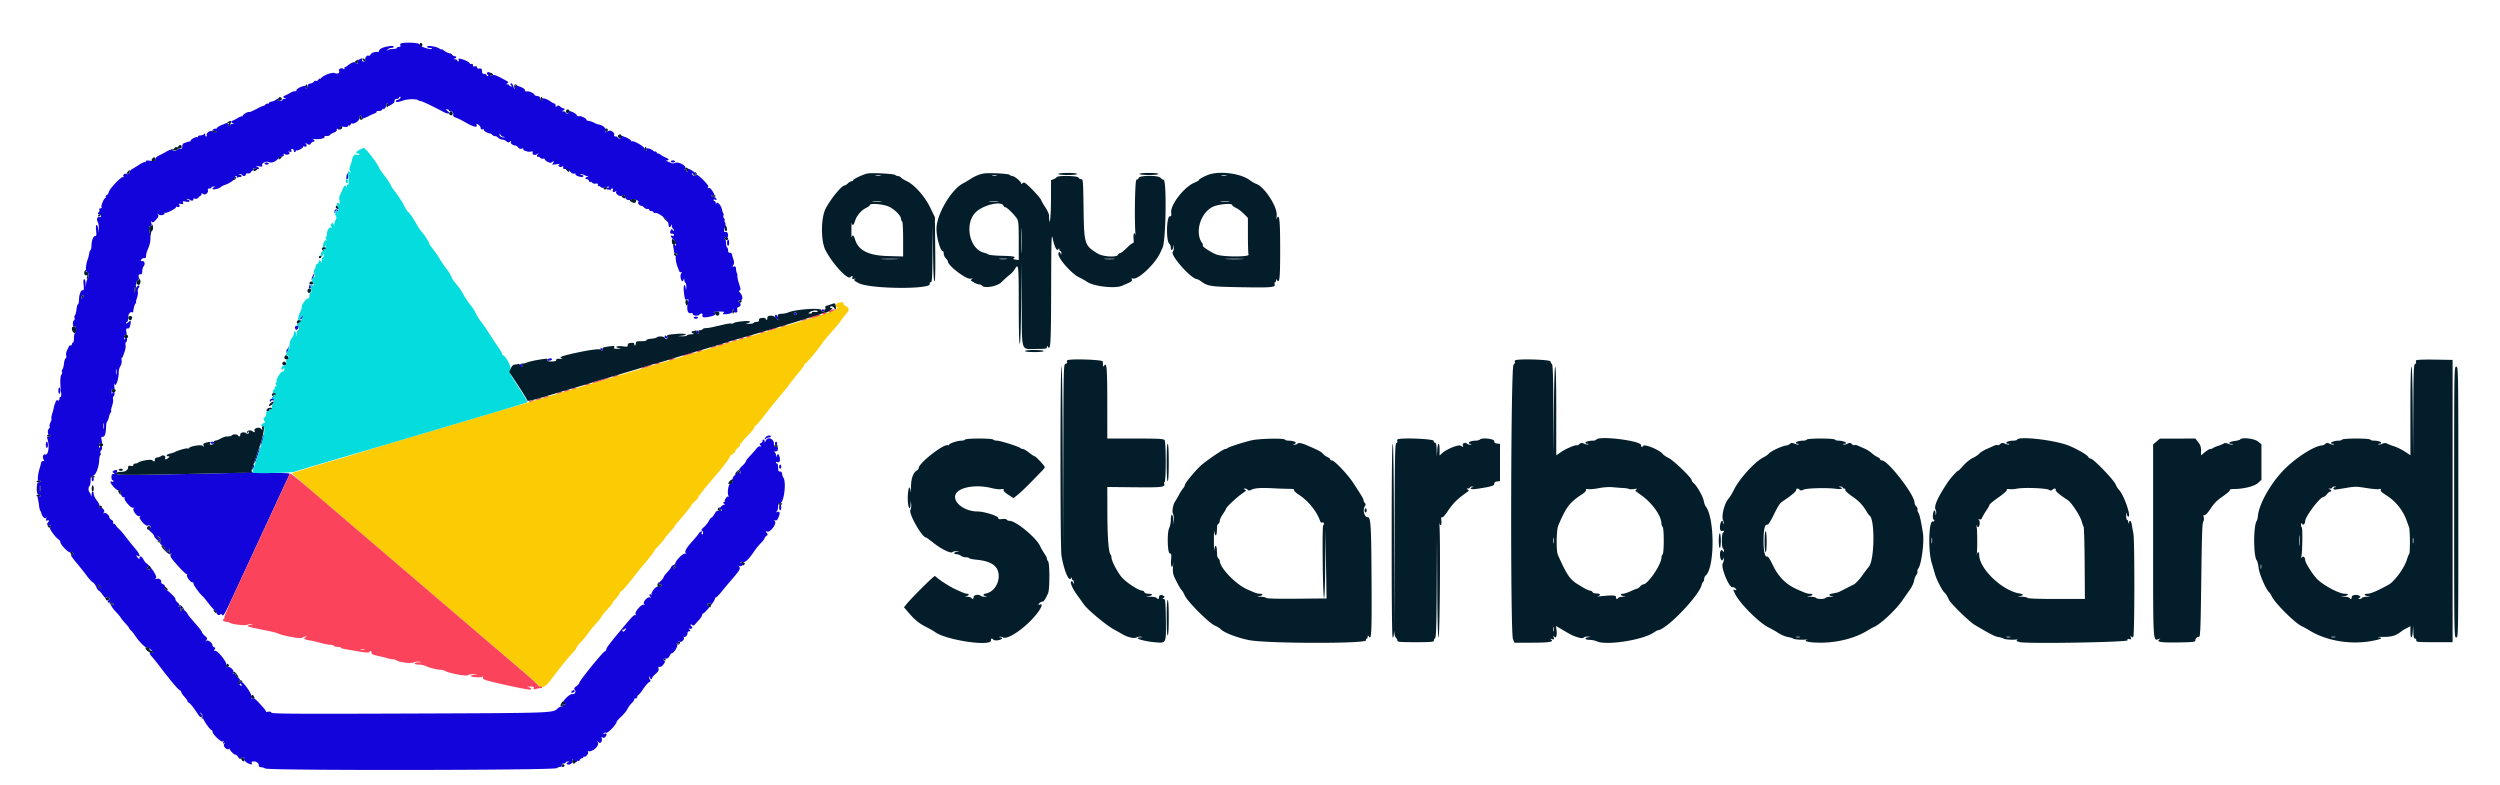 <svg xmlns="http://www.w3.org/2000/svg" width="400" height="125.667">
	<g fill-rule="evenodd">
		<path d="M134.083 48.475c-.327.106-.522.692-.231.692.356 0 .097.291-.477.535-1.04.442-2.356.856-8.875 2.794l-8.5 2.527c-1.237.368-2.963.882-3.833 1.144-.871.261-2.596.775-3.834 1.141a8764.94 8764.94 0 0 0-12.416 3.693c-7.75 2.309-9.454 2.814-13.5 4.001-1.925.565-6.013 1.775-9.084 2.69-3.071.915-7.608 2.264-10.083 2.999a374.378 374.378 0 0 0-6 1.822c-.825.267-2.138.666-2.917.886-2.521.712-7.523 2.235-7.604 2.317-.044.043 2.673 2.431 6.037 5.307 3.364 2.875 10.887 9.307 16.717 14.294 5.83 4.986 10.975 9.384 11.434 9.772 3.561 3.019 4.867 4.151 5.083 4.41.611.731 1.186.543 2.121-.696 1.678-2.224 2.689-3.485 3.331-4.153.405-.422.756-.872.78-1 .024-.128.365-.571.758-.983.394-.413.888-1.013 1.099-1.334.212-.32.763-.996 1.226-1.5.463-.504.882-1.032.93-1.173.049-.141.463-.655.922-1.144.458-.488.833-.95.833-1.026 0-.076.262-.424.583-.772.32-.349.582-.728.583-.843 0-.115.072-.208.16-.208.149 0 1.391-1.448 2.622-3.056.292-.382.667-.844.833-1.027.587-.647 1.886-2.307 1.886-2.409 0-.058.375-.504.833-.992.458-.488.833-.941.833-1.007 0-.066.375-.526.833-1.023.457-.497.832-.955.833-1.019.001-.064.192-.323.426-.576.714-.77 2.242-2.672 2.242-2.79 0-.061.266-.345.591-.631.343-.301.554-.618.502-.754-.049-.129-.016-.188.075-.132.091.056.165.029.165-.059 0-.144.599-.881 3.066-3.775.95-1.115 1.93-2.526 1.84-2.65-.04-.055-.023-.063.039-.017.136.103.722-.406.722-.627 0-.087.192-.309.426-.494.244-.192.388-.438.336-.574-.051-.133-.019-.194.073-.137.091.056.165.022.165-.075s.45-.626 1-1.176c.55-.55 1-1.113 1-1.25 0-.138.072-.25.16-.25.089 0 .725-.732 1.415-1.625.689-.894 1.819-2.3 2.511-3.125.691-.825 1.444-1.763 1.671-2.084.228-.321.824-1.071 1.325-1.666.501-.596.913-1.159.914-1.252.002-.092.148-.258.325-.369.268-.167 2.019-2.305 2.595-3.168.208-.311.929-1.167 1.949-2.314.43-.484.912-1.09 1.072-1.347.159-.257.518-.713.797-1.014.548-.59.499-.942-.181-1.288-.182-.092-.299-.261-.261-.375.073-.219-.313-.248-.876-.065" fill="#fbcb04"/>
		<path d="M64.065 7.03c-.047.075-.038.212.018.303.057.092-.051.167-.24.167s-.343.075-.343.167c0 .091-.285.166-.633.166-.349 0-.739.094-.867.209-.199.177-.201.164-.013-.084.121-.16.399-.291.617-.291.218 0 .396-.086.396-.19 0-.127-.237-.156-.729-.089-.932.128-1.604.435-1.604.733 0 .128-.132.214-.292.191-.428-.062-.997.165-1.103.442a.26.26 0 0 1-.336.147c-.27-.104-.602.393-.483.724.044.123-.065.208-.267.208-.236 0-.312-.077-.246-.25.113-.296-.008-.314-.464-.07-.19.102-.296.282-.244.416.103.27-.04.301-.384.084-.24-.153-.647.007-1.24.487-.171.137-.358.25-.417.25s-.097.096-.084.214c.019.165-.029.17-.208.021-.242-.2-.81.087-.658.334.203.329-.226.575-.66.377-.438-.2-1.911.371-2.287.886-.069.095-.123.099-.125.011-.001-.086-.103-.018-.227.151-.124.169-.307.256-.406.195-.1-.062-.243-.006-.317.125-.075.13-.323.263-.552.295-.283.039-.434.178-.47.433-.03.206-.121.375-.203.375-.083 0-.106-.117-.051-.259.081-.211.012-.237-.38-.14-.612.151-1.251.562-1.144.736.045.073-.048.114-.209.091-.16-.024-.516.096-.792.267-.276.17-.633.355-.793.41-.16.055-.292.161-.292.235 0 .074.132.17.292.211.219.058.199.081-.083.096-.207.011-.375.094-.375.186s-.207.166-.459.164c-.343-.002-.397-.041-.216-.156.133-.084.302-.116.375-.071.073.046.133.004.133-.093 0-.233-.562-.138-.914.154a1.325 1.325 0 0 1-.633.259c-.194.014-.382.112-.417.219-.036.106-.127.154-.203.107-.077-.047-.258.032-.403.177-.145.145-.263.222-.263.17 0-.052-.498.17-1.107.493-.608.323-1.143.55-1.187.505-.125-.125-1.04.391-1.04.586 0 .095-.056.14-.125.101-.068-.039-.35.07-.625.242-.275.173-.631.359-.791.414-.161.056-.292.162-.292.236 0 .074.131.17.292.211.219.058.199.081-.084.096-.206.011-.375.094-.375.186a.164.164 0 0 1-.161.167c-.089 0-.118-.114-.065-.252.082-.213-.486-.269-.732-.073a.619.619 0 0 1-.167.066c-.377.099-1.041.5-1.041.629 0 .082-.06.112-.133.067-.073-.045-.24-.016-.371.065-.204.126-.202.158.008.225l.496.163c.138.046.06.089-.175.097-.234.007-.5-.062-.59-.152-.227-.227-.952.294-.835.599.049.128.017.232-.072.232s-.162-.127-.162-.283c0-.22-.044-.239-.2-.083-.11.11-.372.2-.583.2-.211 0-.383.087-.383.194 0 .107-.047.148-.105.09-.137-.138-1.062.344-1.062.553 0 .09-.056.151-.125.136-.069-.014-.238.016-.375.068-.137.051-.381.136-.542.187-.176.057-.291.262-.291.516 0 .33-.085.422-.384.422-.211 0-.471.088-.578.196-.14.139-.305.146-.575.025-.293-.131-.495-.101-.88.132-.275.166-.819.457-1.208.646-.475.23-.709.45-.709.669 0 .29-.081.315-.75.223-.527-.072-.75-.044-.75.097 0 .109-.064.159-.142.111-.078-.049-.509.15-.958.442a25.08 25.08 0 0 1-1.15.713c-.183.1-.324.303-.312.451.014.177-.067.235-.236.17-.188-.072-.218-.035-.114.139.118.195.098.2-.117.026-.273-.221-.767.109-.525.351.061.06-.004.109-.143.109-.353 0-2.096 1.867-2.226 2.384-.059.234-.217.468-.352.52-.135.052-.199.17-.142.262.057.092.036.168-.048.168-.221 0-.758 1.273-.627 1.485.064.103-.008.181-.166.181-.175 0-.243.09-.183.245.051.135.022.289-.066.343-.258.16-.182.457.091.352.169-.065.25.008.25.227 0 .218-.081.292-.249.227-.335-.128-.521.402-.278.793.106.17.181.629.165 1.019l-.028.711-.065-.625c-.036-.344-.146-.625-.245-.625-.118 0-.148.309-.088.896.078.753.05.892-.174.875-.29-.023-.572.782-.577 1.646-.001.275-.07.543-.153.595-.082.053-.179.316-.214.584a5.084 5.084 0 0 1-.245.954c-.311.803-.362 1.95-.088 1.95.27 0 .334.835.084 1.092-.085.087-.186.42-.223.741l-.069.584-.027-.625c-.014-.344-.112-.625-.216-.625-.13 0-.161.282-.098.895.078.754.05.893-.174.875-.29-.022-.572.783-.577 1.646-.001.275-.074.546-.162.602-.088.056-.191.423-.229.815-.037.392-.145.806-.239.919a.509.509 0 0 0-.073.46c.054.14.018.303-.08.364-.294.182-.227 1.145.072 1.03.192-.074.25.037.25.482 0 .318-.075.578-.167.578-.092 0-.167.338-.167.75 0 .413-.075.75-.166.75-.092 0-.167.104-.167.232 0 .127-.094.221-.208.208-.115-.013-.226.034-.247.104a7.196 7.196 0 0 1-.3.633c-.149.289-.215.655-.152.852.063.201.026.398-.089.469-.109.067-.229.443-.267.836-.037.392-.15.812-.25.932-.1.121-.132.301-.07.401.061.1.025.285-.08.412-.214.258-.247 1.383-.081 2.713.074.59.05.875-.073.875-.101 0-.183.148-.183.328 0 .222-.08.297-.249.233-.136-.053-.279.006-.317.13-.038.124-.127.376-.198.559a2.937 2.937 0 0 0-.158.59c-.016.141-.12.534-.232.872-.112.338-.164.678-.116.755.047.077-.019.343-.148.592-.129.248-.195.554-.147.679.048.126.008.278-.09.338-.294.182-.227 1.145.072 1.03.137-.052.25-.023.25.066s-.159.161-.353.161c-.291 0-.331.066-.231.375.379 1.169.156 2.706-.364 2.507-.299-.115-.478.433-.257.787.145.231.129.286-.079.269-.143-.011-.281.106-.306.261-.024.155-.121.53-.214.833-.353 1.149-.416 2.191-.127 2.08.145-.056.264-.029.264.06s-.131.162-.292.162c-.245 0-.291.158-.291 1 0 .841.046 1 .291 1 .161 0 .292.072.292.161 0 .089-.124.114-.276.055-.238-.091-.259-.026-.152.464.069.313.15.81.179 1.104.029.294.115.631.19.75.076.119.144.253.152.299.113.652.637 1.165.808.792.053-.115.05-.029-.005.192-.081.321-.048.379.168.296.31-.118.356.067.084.339-.237.237-.022.599.286.481.265-.102.32.16.066.317-.184.114.805 1.499 1.337 1.871.181.127.33.341.33.475 0 .394 1.349 1.764 1.564 1.589.116-.095.266-.065.401.081.198.215.138.303-.174.253-.299-.047-.061.36.85 1.45.536.642 1.256 1.55 1.599 2.018.344.468.768.928.943 1.022.174.093.426.429.558.747.133.317.308.577.389.577.08 0 .389.338.685.75.296.412.623.75.727.75.103 0 .057-.096-.104-.214-.273-.199-.27-.215.051-.239.355-.027.478.351.175.538a.196.196 0 0 0-.069.268c.063.102.19.089.34-.035.194-.161.219-.147.133.077-.078.205-.036.249.163.172.152-.058.269-.019.269.092 0 .107-.07.151-.155.098-.512-.316-.218.341.489 1.094.458.487.832.933.832.99 0 .057.3.428.667.826.367.397.667.775.667.84 0 .066.122.221.272.345.15.125.442.49.648.812.58.907 1.703 2.045 1.94 1.966.118-.039.384.1.593.308.389.39.511.663.213.479-.42-.26-.5.148-.11.56.23.242.855 1.015 1.389 1.718 1.587 2.089 2.905 3.655 3.154 3.751.129.049.234.177.234.285 0 .107.225.441.5.742s.5.614.5.696c0 .081.107.208.239.281.242.136.801.85 1.449 1.852.243.376.412.498.528.382.115-.115.095-.265-.065-.469-.214-.273-.209-.278.061-.066.165.129.256.355.207.51-.085.269 1.079 2.027 1.422 2.147.087.03.159.144.159.253 0 .424 1.428 1.779 1.647 1.562.163-.162.181-.138.085.115-.095.247-.069.287.115.176.194-.117.199-.097.03.112-.268.331.433 1.08.756.807.109-.092.16-.115.113-.052-.11.15.768 1.065.928.967.068-.042.251.118.407.357.207.316.333.383.468.248.256-.256.625-.232.523.035-.1.261.356.694.912.864.326.099.381.072.296-.147-.078-.205-.001-.27.32-.27.469 0 .817.284.817.667 0 .138.149.251.333.252.183 0 .499.095.701.21.606.344 46.097.29 46.624-.055.212-.139.489-.232.614-.205.13.027.218-.077.205-.244-.015-.183.094-.291.291-.291.173 0 .315-.075.315-.167 0-.092.169-.158.375-.147.282.014.303.038.083.095-.389.102-.373.385.022.385.39 0 .756-.419.594-.681-.076-.123-.035-.164.111-.111.127.046.217.156.199.244-.018.088.076.159.209.159.132 0 .24-.066.24-.148 0-.082.076-.102.168-.045.092.057.213-.014.268-.157.055-.143.204-.261.332-.261.128 0 .232-.079.232-.176 0-.097.065-.137.145-.087.207.128.743-.514.609-.73-.061-.1-.05-.166.026-.147.675.173 1.819-.849 1.556-1.391-.169-.347-.164-.356.05-.092.304.377.704-.015.564-.552-.069-.264-.041-.303.121-.168.155.128.29.089.498-.141.3-.331.105-.643-.261-.416-.122.075-.147.045-.069-.081.067-.109.258-.156.424-.103.285.09 1.671-1.376 1.671-1.767 0-.078.33-.446.734-.819.404-.372.849-.918.989-1.214.14-.295.447-.718.683-.939.235-.221.427-.505.427-.632s.08-.182.178-.121c.098.06.219-.047.269-.24.051-.193.151-.35.223-.35.072 0 .404-.412.738-.915.334-.504.759-.996.944-1.095.265-.142.295-.23.143-.413-.106-.128-.155-.329-.107-.447.054-.134.091-.105.099.078.014.305.346.42.346.12 0-.095.255-.396.567-.67.421-.369.543-.59.474-.856-.072-.274-.034-.335.161-.261.301.116 1.059-.797.797-.959-.298-.184-.173-.413.202-.372.257.028.435-.098.592-.419.124-.252.293-.458.375-.458.366 0 1.044-1.162.829-1.421-.178-.214-.164-.235.092-.137.243.093.28.056.186-.187-.093-.242-.07-.265.113-.112.291.241.879-.338.685-.674-.069-.121-.065-.163.01-.095.197.178.584-.194.584-.561 0-.178.117-.313.27-.313.224 0 .234-.044.06-.254-.175-.21-.167-.237.046-.155.295.113.549-.181.293-.339a.38.38 0 0 1-.169-.282c0-.117.081-.111.236.018.183.153.284.137.458-.072.122-.147.429-.491.681-.764.252-.273.458-.607.458-.741s.068-.244.151-.244c.257 0 1.868-1.967 1.894-2.314.013-.182.08-.296.147-.254.068.042.502-.395.965-.97a79.576 79.576 0 0 1 1.551-1.862c1.295-1.491 1.477-1.794 1.248-2.077-.165-.204-.163-.228.01-.124.248.149.744-.196.604-.421a.18.18 0 0 0-.248-.055c-.085.053-.155.015-.155-.083 0-.104.161-.14.381-.084.389.097.907-.414 1.913-1.89.207-.305.638-.823.958-1.152.32-.329.581-.673.581-.763 0-.091.129-.258.286-.373.251-.184.257-.243.043-.501-.22-.265-.21-.282.101-.183.484.154 1.544-1.274 1.228-1.655-.168-.203-.158-.229.06-.145.193.074.336-.067.523-.514.284-.681.204-.992-.216-.832-.22.084-.233.063-.066-.105.114-.116.208-.458.208-.76 0-.436.068-.55.327-.55.606 0 1.027-3.42.503-4.083-.072-.092-.157-.354-.189-.584-.038-.275-.157-.408-.349-.393-.232.018-.292-.11-.292-.625 0-.357-.075-.648-.167-.648a.165.165 0 0 1-.166-.162c0-.089.105-.121.233-.072.331.127.476-.193.349-.77-.121-.552-.351-.652-.467-.205-.063.24-.08.231-.096-.05-.011-.188-.102-.424-.204-.526-.135-.135-.101-.177.125-.158.204.017.328-.102.363-.349.04-.285-.029-.375-.292-.375-.266 0-.345-.106-.345-.467 0-.869-1.024-1.248-1.328-.491-.115.287-.153.306-.161.083-.013-.343-.344-.401-.344-.059 0 .127-.121.278-.269.335-.219.084-.23.149-.06.355.173.207.165.235-.043.155-.16-.061-.399.093-.649.418-.218.283-.677.806-1.021 1.163-.343.357-.625.733-.625.837 0 .103-.271.437-.603.741-.383.351-.535.594-.417.668.103.063.187.237.187.387 0 .228-.039.22-.245-.051-.16-.213-.246-.246-.25-.098-.003.124-.197.377-.432.562-.235.184-.387.439-.338.565.127.333-.11.814-.402.814-.306 0-.522 1.651-.255 1.944.121.132.112.154-.028.075-.193-.108-.66.508-.585.772.019.069-.049.125-.152.125-.122 0-.107.099.042.282.125.155.145.233.044.172-.101-.06-.358.075-.57.301-.346.369-.333.492.046.432.069-.011.125.056.125.15 0 .097-.176.126-.412.066-.346-.087-.469-.007-.767.497-.195.33-.42.6-.5.6-.08 0-.27.244-.422.542-.152.298-.505.735-.784.972-.344.291-.444.469-.311.551.236.146.262.602.035.602-.089 0-.115-.123-.057-.273.142-.37-.284-.222-.52.182-.098.167-.511.672-.918 1.121-1.05 1.16-1.364 1.713-1.122 1.975.151.163.144.182-.03.083-.377-.215-1.881 1.381-1.65 1.751.142.227.12.356-.096.572-.154.154-.279.214-.279.134 0-.08.088-.234.197-.342.278-.278.031-.462-.277-.206-.139.116-.254.266-.254.333 0 .068-.262.402-.583.742-.321.34-.583.698-.583.796 0 .097-.207.371-.459.607-.392.369-.416.439-.166.49.16.033.291.129.291.214 0 .149-.255.224-.565.166-.321-.06-1.104.884-1.021 1.229.046.188.04.248-.013.133-.053-.115-.168-.164-.256-.11-.097.06-.075.205.056.366.178.221.177.244-.006.134-.362-.218-1.246.722-.983 1.047.166.205.162.228-.018.119-.337-.203-1.583 1.219-1.332 1.521.142.171.131.203-.049.134-.221-.085-.474.185-2.896 3.099-1.266 1.522-1.75 2.186-1.75 2.4 0 .118-.105.254-.234.304-.361.138-4.076 4.731-4.091 5.057-.004.107-.212.342-.46.523-.386.281-.42.368-.234.593.245.295-.062.774-.42.654-.102-.034-.422.137-.71.38-.594.5-.987 1.104-.671 1.033.107-.025.229.049.271.164.052.14-.019.172-.216.096-.223-.085-.268-.048-.189.158.074.194.032.243-.146.175-.138-.053-.422.065-.632.262-.832.782-.286.763-23.641.851-18.589.07-22.137.047-22.211-.144-.054-.142-.245-.198-.507-.147-.231.044-.385.045-.343.002.043-.043-.16-.349-.452-.681-1.139-1.294-1.455-1.563-1.719-1.462-.212.082-.245.021-.164-.302.101-.402-1.356-2.433-1.745-2.433-.205 0-.195.288.014.417.092.056.167.179.167.271 0 .093-.126.043-.28-.11-.22-.22-.239-.343-.09-.581.156-.25.118-.348-.221-.57-.225-.147-.409-.387-.409-.532 0-.176-.091-.229-.274-.159-.216.083-.234.057-.085-.122.252-.304-.497-1.038-.901-.883-.226.086-.258.031-.175-.302.116-.461-1.394-2.367-1.839-2.322-.184.019-.195-.028-.047-.206.148-.178.131-.254-.077-.334-.148-.056-.269-.194-.269-.306 0-.409-.747-.945-1.001-.718-.191.169-.19.151.004-.104.212-.278.189-.351-.217-.7-.249-.214-.453-.466-.453-.559 0-.093-.318-.536-.708-.984C30.29 98.658 30 98.299 30 98.18c0-.133-.783-.847-.928-.847-.05 0-.049.07.004.155.053.086.009.21-.098.275-.138.086-.16-.011-.077-.343.1-.398.075-.446-.184-.348-.237.09-.257.071-.098-.09.16-.161.113-.287-.217-.594-.232-.214-.38-.455-.33-.536.105-.17-1.305-1.519-1.588-1.519-.109 0-.152-.145-.1-.343.065-.249-.019-.392-.309-.524-.219-.1-.356-.249-.305-.331.17-.275-.298-.648-.667-.531-.304.096-.322.076-.132-.152.211-.255-.833-1.814-1.589-2.372-.126-.093-.32-.349-.431-.57-.243-.484-.618-.643-.618-.262 0 .245-.027.248-.25.026-.282-.283-.336-.514-.083-.357.565.349.399-.24-.297-1.055a54.856 54.856 0 0 1-1.594-1.981c-.432-.57-.915-1.134-1.073-1.253a2.22 2.22 0 0 1-.479-.547c-.106-.182-.272-.313-.369-.291-.097.021-.135-.067-.086-.196.051-.133-.059-.315-.256-.42-.19-.102-.346-.284-.346-.404 0-.343-.616-.821-.864-.671-.18.108-.181.084-.003-.135.237-.293-.352-.888-.678-.686-.09.056-.113-.043-.053-.231.07-.222-.058-.531-.399-.96-.277-.348-.503-.81-.503-1.027 0-.553-.329-.493-.353.065-.014.346-.039.377-.099.125-.044-.183-.148-.405-.231-.492-.202-.212-.191-.88.016-1.008.092-.057.167-.431.167-.832 0-.624.053-.736.368-.781.447-.065.948-1.311 1.009-2.511.022-.435.101-.791.176-.791.075-.001.091-.145.035-.321-.056-.176-.024-.368.072-.426.215-.133.23-.755.019-.755-.085 0-.189.132-.231.292-.042.16-.085.05-.095-.245-.016-.433.033-.516.254-.431.233.089.257.018.162-.488-.093-.499-.065-.588.179-.568.322.026.499-.523.532-1.651.011-.372.098-.753.193-.848.095-.095.212-.389.26-.653.048-.264.168-.579.267-.698.1-.12.138-.26.086-.312-.051-.052.016-.406.151-.788.134-.381.203-.857.153-1.058-.05-.2-.016-.411.076-.468.21-.13.221-.75.013-.75-.085 0-.189.131-.231.291-.042.161-.085.051-.095-.244-.016-.433.033-.517.254-.432.234.09.26.01.179-.547-.053-.358-.058-.52-.012-.36.215.749.726-.581.726-1.889 0-.274.121-.682.269-.908a1.44 1.44 0 0 0 .197-.901c-.04-.27-.029-.476.023-.459.105.036.096.056.442-.924.138-.391.209-.875.159-1.075-.05-.201-.016-.412.076-.469.21-.13.221-.75.013-.75-.085 0-.189.131-.231.292-.042.16-.085.05-.095-.245-.015-.405.04-.514.222-.444.193.074.223-.025.148-.49-.08-.491-.048-.578.205-.556.217.019.335-.135.423-.556.152-.719.079-.807-.35-.419-.189.172-.334.219-.334.11 0-.105.075-.192.166-.192.092 0 .167-.268.167-.595 0-.635.284-1.06.632-.944.116.038.201.007.187-.07a.508.508 0 0 1 .007-.224c.018-.046.066-.265.106-.487.041-.222.157-.503.258-.625s.141-.222.088-.222c-.053 0 .007-.294.134-.653.127-.359.19-.81.14-1.001-.05-.191.003-.461.119-.601.115-.139.163-.299.107-.356-.196-.196-.592.305-.658.832-.065.514-.067.512-.093-.086-.015-.338.048-.661.14-.718.091-.057.166-.286.166-.51 0-.227.098-.407.221-.407.15 0 .199-.157.151-.484-.058-.392-.013-.479.237-.458.238.02.31-.094.318-.503.006-.29.106-.643.222-.783.283-.341.16-.861-.197-.832-.339.028-.358-.057-.075-.34.115-.115.303-.179.416-.141.114.038.213-.031.22-.153.024-.416.134-.874.293-1.215.398-.859.532-1.747.368-2.455-.227-.984-.214-1.302.053-1.302.154 0 .204-.147.154-.459-.053-.33-.028-.393.088-.227.13.184.264.117.666-.333.405-.453.466-.613.31-.814-.168-.217-.156-.221.089-.029.309.242.966.121.966-.177 0-.101.047-.137.104-.08.142.142 1.73-.678 1.73-.894 0-.096.075-.127.166-.071.278.172.543-.081.34-.325-.137-.166-.078-.194.269-.127.367.07.427.035.338-.197-.093-.242-.028-.266.473-.173.38.072.58.045.58-.076 0-.102-.131-.191-.291-.198-.184-.008-.213-.045-.078-.099.118-.048.321.002.451.111.249.207.652.078.504-.162-.047-.076.075-.097.272-.046a.506.506 0 0 0 .569-.193c.115-.158.273-.286.35-.286.077.001.13-.101.119-.227-.017-.184.043-.19.302-.032.362.221.886-.262.728-.673-.049-.129.048-.213.246-.213.181 0 .328-.075.328-.167 0-.092.169-.158.375-.147.283.014.303.038.084.095-.161.042-.292.155-.292.252 0 .231.979.035 1.322-.266.144-.125.449-.285.678-.355.761-.233 1.699-.92 1.602-1.173-.053-.14.008-.239.148-.239.132 0 .217.093.189.208-.028.115-.02.152.019.083.038-.068.214-.125.389-.125.4 0 .42-.282.028-.385-.263-.068-.264-.078-.01-.095.155-.011.328.055.385.147.156.253.583.199.583-.074 0-.15.125-.216.331-.177.182.036.395-.051.473-.191.079-.14.211-.267.294-.281.082-.015.129-.12.103-.234-.036-.154.059-.166.37-.048.543.207.763-.103.232-.327-.303-.128-.246-.14.266-.058.539.086.635.06.555-.149-.143-.371.598-.728 1.073-.517.433.194 1.167-.109 1.534-.634.128-.183.373-.309.543-.28.212.037.302-.04.286-.244-.018-.222.029-.253.187-.122.221.183.753.065.753-.168 0-.074-.093-.178-.208-.231-.115-.052-.028-.05.192.006.321.081.38.048.297-.168-.066-.173-.016-.27.141-.27.135 0 .245.113.245.25 0 .138.075.25.167.25.091 0 .166-.087.166-.194 0-.107.047-.148.105-.09.141.141 1.062-.347 1.062-.563 0-.095.075-.126.167-.069.306.189.532-.094.299-.375-.194-.236-.177-.238.169-.027.341.208.41.202.602-.057.119-.16.302-.291.406-.291.299 0 .222-.299-.101-.399-.161-.05.022-.055.405-.012.739.082 1.633-.158 1.484-.399-.048-.079.097-.123.324-.098.226.025.468-.05.537-.166.068-.116.35-.286.625-.378.31-.104.491-.274.476-.447-.019-.212.028-.236.193-.099.24.199.507-.051.34-.32-.053-.086.195-.112.574-.061.455.061.667.026.667-.109 0-.109.075-.152.168-.095.092.057.212-.013.267-.156.055-.143.149-.229.209-.192.312.193 1.189-.406 1.189-.811 0-.234.075-.425.167-.425.091 0 .166.108.166.24 0 .287.464.227 1.125-.146.252-.142.669-.334.927-.426.258-.092.428-.232.38-.311-.049-.079.096-.123.323-.098.246.027.477-.067.574-.232.088-.152.163-.212.166-.132.01.292.505-.279.505-.582 0-.172.073-.313.162-.313.089 0 .118.112.065.25-.052.137-.059.25-.014.25.219 0 1.04-.516 1.058-.664l.042-.336c.011-.092.171-.167.354-.167.183 0 .333-.075.333-.166 0-.092.085-.167.187-.167.13 0 .123.077-.02.25-.114.137-.311.25-.437.25s-.23.075-.23.167c0 .233.319.208 1.209-.096.738-.251 2.155-.262 2.399-.019.063.063.219.115.347.115.212 0 1.835.771 3.712 1.763.765.404 1.197.248.574-.207-.273-.2-.276-.223-.023-.223.155 0 .282.075.282.167 0 .091.15.166.334.166.317 0 .406.161.345.628-.015.115.107.254.272.308.476.157 1.075.449 1.883.921.98.572 1.748.763 1.609.402-.054-.142-.045-.256.021-.253.239.01.62.417.62.661 0 .151.122.229.308.197.17-.029.264.019.211.106-.088.142.74.599.979.542.054-.013.215.095.36.24s.344.236.442.204c.098-.033.315.076.481.242.166.166.465.302.664.302s.498.123.663.273c.249.225.348.235.559.06.216-.179.24-.17.153.058-.095.247.332.547.82.578.077.005.234.138.35.296a.505.505 0 0 0 .568.193c.197-.051.317-.025.265.058-.134.218.761.52 1.207.408.289-.072.355-.036.281.156-.133.349.377.509.732.231.259-.203.267-.198.074.049-.146.187-.16.313-.042.385.096.06.175.061.175.003 0-.058.114.01.254.15.141.14.366.212.5.161.135-.052.246-.013.246.086 0 .264.958.725 1.083.521a.376.376 0 0 1 .28-.166c.105 0 .084.114-.051.277-.209.253-.165.269.512.178.486-.064.659-.045.5.057-.21.135-.21.175.003.312.155.099.317.097.441-.006.139-.115.19-.076.172.135-.017.218.08.286.368.255.257-.028.509.106.731.388.219.279.45.403.65.35.171-.045.269-.013.218.07-.052.083.103.226.343.318.559.212.916.212.916 0 0-.092-.125-.167-.277-.167-.153 0-.228-.05-.167-.111.061-.062.28-.03.486.071.206.1.487.219.625.265.194.064.184.085-.042.095-.343.016-.4.347-.059.347.128 0 .279.123.337.274.058.15.15.229.204.174.055-.054.202.003.327.128s.378.188.563.139c.245-.064.337-.006.337.21 0 .163.046.25.103.194.057-.057.208.001.336.129.18.181.345.193.738.056.279-.097.553-.13.609-.074.056.057-.022.103-.175.103s-.278.075-.278.167c0 .091.144.166.319.166.176 0 .351.057.39.125.038.069.047.032.019-.083s.064-.208.204-.208c.14 0 .208.075.151.166-.181.294.088.537.352.318.192-.159.22-.149.144.051-.128.333.612.823.935.619.349-.221.486-.187.486.119 0 .437.505.717.936.521.429-.196 1.534.183 1.181.405-.19.118.311.63.562.573.052-.012.23.113.396.279.166.166.398.264.516.219.118-.046.258.03.311.167.052.138.163.209.245.158.082-.05.241.019.353.155.112.135.266.208.341.161.21-.129 1.338.559 1.728 1.056.351.445.372.495.41.949.029.345.313.315.406-.041.059-.226.081-.209.096.073.01.201.094.412.186.468a.392.392 0 0 1 .164.302c-.002.12-.068.099-.167-.052-.146-.222-.182-.222-.328 0-.218.332-.115.589.224.561.15-.013.273.078.273.203 0 .132-.103.186-.25.13-.397-.152-.29.217.167.577.284.223.411.479.397.803-.011.282-.05.357-.095.185-.139-.53-.433-.321-.323.229.057.286.104.624.104.75s.108.229.24.229a.47.47 0 0 1 .36.192c.069.113.046.148-.056.085-.397-.245-.348.992.082 2.056.092.23.195.492.229.584.034.091.158.155.276.142.162-.018.168.032.027.202-.109.132-.141.436-.076.732.123.561.352.666.47.215.059-.225.081-.208.096.074.01.201.094.411.186.468.091.057.155.38.141.718-.02.503-.037.532-.094.157-.148-.979-.413-.455-.295.583.139 1.22.195 1.348.536 1.217.211-.081.232-.005.124.447-.282 1.173-.041 1.93.546 1.715.115-.042.208.034.208.168 0 .282.917.348 1.084.078.159-.257.585-.199.483.067-.147.384.22.467 1.186.266.909-.189 1.23-.559.622-.718-.16-.042.196-.084.792-.093.727-.011 1.003.034.838.138-.395.25-.103.36.64.241.523-.083.689-.185.689-.422 0-.172.072-.312.161-.312.089 0 .118.112.066.25-.068.176.013.25.274.25.303 0 .357-.074.294-.404-.056-.293.007-.426.23-.484.329-.086.418-.524.141-.695-.287-.178-.181-.417.185-.417.404 0 .332-.684-.125-1.191-.191-.213-.199-.29-.035-.345.17-.057.165-.219-.025-.809a12.66 12.66 0 0 1-.266-.905 6.335 6.335 0 0 0-.068-.333.92.92 0 0 1-.01-.317c.015-.082-.027-.27-.094-.417-.067-.146-.127-.454-.134-.683-.008-.318-.088-.403-.335-.36-.268.046-.289.013-.123-.187.194-.234.189-.595-.018-1.12a3.657 3.657 0 0 1-.157-.583c-.033-.194-.177-.324-.343-.31-.194.016-.285-.101-.285-.365 0-.214-.075-.435-.167-.492-.091-.056-.166-.356-.166-.666 0-.31-.075-.61-.167-.667a.374.374 0 0 1-.167-.28c0-.113.091-.102.248.028.201.167.267.156.348-.053.161-.42-.003-.863-.31-.839-.333.027-.339-.007-.122-.761.105-.368.106-.638.001-.764-.089-.107-.114-.243-.056-.301.058-.058.013-.216-.099-.352-.113-.136-.157-.325-.098-.421.06-.095.049-.267-.022-.382a1.4 1.4 0 0 1-.166-.446c-.113-.748-.78-1.55-.947-1.137-.05.124-.089.091-.097-.084-.007-.16-.088-.291-.18-.291a.165.165 0 0 1-.166-.162c0-.089.122-.114.272-.057.188.072.249.032.196-.13-.043-.129-.241-.259-.44-.288-.199-.029-.362-.121-.362-.203 0-.082.113-.107.25-.054.34.13.315-.046-.103-.722-.234-.379-.438-.539-.607-.474-.19.073-.21.044-.079-.115.131-.158-.069-.457-.792-1.183-.576-.58-1.011-.899-1.077-.792-.171.276-.543.213-.667-.112-.089-.234-.069-.25.099-.083.253.251.476.27.476.039 0-.173-.968-.829-1.226-.83-.078-.001-.099.112-.047.249.053.137.024.25-.065.25s-.162-.117-.162-.26c0-.163-.077-.213-.208-.135-.159.096-.158.063.006-.139.31-.383-1.05-1.156-1.602-.91a.828.828 0 0 1-.74-.017 6.525 6.525 0 0 0-.622-.264c-.194-.064-.185-.085.041-.095.456-.021.344-.243-.25-.497-.298-.127-.673-.345-.833-.483-.16-.138-.292-.188-.292-.111 0 .078-.11-.004-.244-.182-.135-.178-.247-.256-.25-.173-.003.083-.137.037-.297-.102-.449-.39-1.277-.551-1.152-.224.055.142.027.259-.062.259s-.161-.149-.161-.331c0-.343-1.848-1.433-2.064-1.217-.056.057-.103.028-.103-.064 0-.144-.643-.543-1.042-.647a.623.623 0 0 1-.166-.066c-.175-.14-.792-.138-.792.002 0 .097.075.129.167.073.091-.057.166-.024.166.073s-.112.177-.25.177c-.137 0-.25-.075-.25-.167 0-.092-.147-.167-.328-.167-.202 0-.296-.084-.244-.219.15-.39-.56-.882-.935-.648-.382.239-.548.258-.419.049.234-.378-.458-1.033-1.157-1.095-.092-.008-.422-.143-.734-.301-.312-.157-.706-.286-.875-.286-.169 0-.308-.073-.308-.162 0-.239-.939-.684-1.218-.577-.131.051-.284-.026-.339-.17-.158-.41-1.609-.933-1.609-.58 0 .097.075.129.166.073.092-.057.167-.024.167.073s-.112.177-.25.177-.25-.075-.25-.167c0-.092-.169-.175-.375-.186-.282-.015-.303-.038-.083-.096.325-.085.4-.385.096-.385-.107 0-.331-.123-.497-.273-.235-.212-.353-.23-.537-.077-.188.156-.231.137-.211-.098.013-.162-.051-.296-.143-.298-.092-.002-.392-.162-.667-.355-.689-.483-1.494-.675-1.359-.324.054.142.031.259-.051.259-.082 0-.174-.169-.203-.375-.038-.269-.183-.39-.512-.428-.252-.029-.458-.121-.458-.204 0-.225-.872-.611-1.208-.535-.172.039-.292-.031-.292-.169 0-.248-.644-.607-1.312-.73-.304-.056-.373-.014-.297.184.054.141.034.257-.045.257s-.19-.188-.248-.417c-.057-.229-.178-.417-.268-.417-.235 0-.202.29.045.39.124.05.091.089-.083.097-.161.007-.292-.062-.292-.153 0-.092-.131-.168-.292-.17-.244-.002-.252-.027-.046-.157.305-.193.318-.182-1.016-.887-.734-.387-1.18-.534-1.333-.437-.337.214-.481.182-.38-.082.105-.273-.188-.502-.441-.346-.12.074-.113.183.02.344.141.169.143.235.008.235-.102 0-.187-.075-.187-.167 0-.092-.15-.167-.333-.167-.183 0-.342-.093-.353-.208l-.041-.458c-.015-.159-.159-.231-.398-.198-.242.034-.375-.035-.375-.193 0-.163-.111-.216-.333-.158-.238.063-.333.005-.333-.2 0-.187-.088-.253-.25-.191-.138.053-.25.025-.25-.061 0-.189-.734-.575-1.396-.734-.392-.094-.462-.068-.381.143.055.142.027.258-.062.258a.164.164 0 0 1-.161-.166c0-.092-.169-.176-.375-.186-.283-.015-.303-.039-.084-.096.345-.09.393-.385.062-.385-.126 0-.321-.11-.432-.245-.112-.134-.252-.235-.312-.223-.183.035-.759-.235-1.068-.5-.16-.138-.291-.199-.291-.137s-.174-.001-.386-.14c-.506-.331-1.948-.537-1.948-.278 0 .104.2.19.445.19.244 0 .395.049.334.11-.245.245-1.945-.319-1.945-.646 0-.334-2.9-.428-3.102-.101m16.102 14.625c0 .085.168.188.375.227.359.07.36.074.02.095-.195.013-.448-.09-.562-.227-.143-.173-.15-.25-.02-.25.102 0 .187.07.187.155m27.166 4.178c0 .092.15.167.334.167.183 0 .333-.075.333-.167 0-.091-.15-.166-.333-.166-.184 0-.334.075-.334.166m-65 .334c0 .091.15.166.334.166.183 0 .333-.075.333-.166 0-.092-.15-.167-.333-.167-.184 0-.334.075-.334.167m13.129 1.916c-.108.543-.037.735.182.489.076-.085.089-.343.028-.572-.11-.415-.111-.415-.21.083m-1.943 5.792c.015.282.039.303.096.083.042-.16.14-.291.218-.291.079 0 .177.131.219.291.057.22.081.199.095-.083.014-.27-.073-.375-.314-.375-.24 0-.328.105-.314.375m62.814 4.958c0 .275.075.5.167.5.092 0 .167-.225.167-.5s-.075-.5-.167-.5c-.092 0-.167.225-.167.5m-66.291 5.289c-.297.633-.257.892.047.308.139-.267.233-.546.207-.619-.025-.073-.14.067-.254.311m-.59 1.711c-.055.209-.005.334.131.334.137 0 .186-.125.132-.334-.048-.183-.107-.333-.132-.333-.024 0-.083.15-.131.333M13.27 47.587c-.229.229-.27.233-.27.022 0-.136.094-.281.208-.322.33-.118.355.007.062.3m118.147 2.08c-.057.091.056.166.25.166s.306-.075.25-.166c-.057-.092-.169-.167-.25-.167-.081 0-.194.075-.25.167m-4.417.482c0 .082.112.192.25.245.152.058.25 0 .25-.149a.248.248 0 0 0-.25-.245c-.138 0-.25.067-.25.149m-3 .4c0 .134.12.343.266.464.232.193.259.171.208-.175-.063-.432-.474-.683-.474-.289m-75.833.201c-.118.142-.177.296-.131.341.046.046.18-.032.297-.174.118-.142.177-.296.131-.342-.046-.046-.18.033-.297.175m62.833.083c0 .092.15.167.333.167.184 0 .334-.075.334-.167 0-.091-.15-.166-.334-.166-.183 0-.333.075-.333.166m-63.353.959a.951.951 0 0 0 0 .25c.011.068-.098.125-.243.125-.16 0-.24.113-.206.291.103.532.551.335.569-.25.014-.476-.066-.757-.12-.416m63.853 1.375c0 .311.044.355.2.2.156-.156.156-.245 0-.4-.156-.156-.2-.111-.2.2m-5.141.739c.032.153.133.274.224.269.248-.013.202-.385-.057-.472-.14-.047-.203.029-.167.203M46.18 55.542c-.007.16-.088.291-.18.291s-.166.169-.166.375c.001.341.025.331.255-.111.139-.267.22-.567.179-.667-.041-.099-.081-.049-.088.112m49.921.361c.056.145.175.264.264.264.219 0 .082-.379-.167-.462-.122-.041-.159.035-.097.198m-8.485 1.654c-.061.161.028.203.316.148.221-.043.401-.143.401-.224 0-.237-.622-.17-.717.076m-4.449.943c0 .219.08.292.25.227.137-.053.25-.155.25-.227 0-.072-.113-.174-.25-.227-.17-.065-.25.008-.25.227m-64.549 1.375c-.04.206-.073.038-.073-.375s.033-.581.073-.375c.039.206.039.544 0 .75M9.333 62.5c0 .275.075.5.167.5.092 0 .167-.225.167-.5S9.592 62 9.5 62c-.092 0-.167.225-.167.5m34.234 1.141c.071.114.013.192-.14.192-.143 0-.259.132-.258.292.002.231.033.244.148.062.08-.126.229-.178.331-.115.105.064.185.005.185-.136a.478.478 0 0 0-.192-.369c-.119-.073-.147-.045-.074.074m-26.949 4.901c-.04.206-.073.037-.073-.375 0-.413.033-.582.073-.375.039.206.039.543 0 .75m25.315 1.725c-.161.511-.263.959-.226.996.037.036.199-.352.36-.863.161-.511.263-.959.226-.996-.037-.037-.199.352-.36.863m80.609-.351c-.267.303-.274.549-.009.284.11-.11.335-.2.5-.2.165 0 .3-.075.3-.167 0-.247-.551-.189-.791.083M7.333 71.167c0 .275.075.5.167.5.092 0 .167-.225.167-.5s-.075-.5-.167-.5c-.092 0-.167.225-.167.5m26.334-.334c0 .092.15.167.333.167.183 0 .333-.075.333-.167 0-.091-.15-.166-.333-.166-.183 0-.333.075-.333.166M124 71c0 .183.075.333.167.333.091 0 .166-.15.166-.333 0-.183-.075-.333-.166-.333-.092 0-.167.15-.167.333m-82.905 1.762c-.248.699-.417 1.305-.375 1.347.042.042.272-.503.51-1.212s.407-1.315.375-1.348c-.032-.032-.262.514-.51 1.213m-.678 1.905c-.063.197-.077.396-.031.441.046.046.135-.078.197-.275.063-.197.077-.396.031-.441-.046-.046-.135.078-.197.275m84.25 0c0 .183.075.333.166.333.092 0 .167-.15.167-.333 0-.184-.075-.334-.167-.334-.091 0-.166.15-.166.334m-106.5.669c-.223.146-.223.182 0 .328.214.141.208.165-.042.167-.212.002-.292.138-.292.502 0 .275.075.5.167.5.092 0 .167.073.167.162 0 .089-.113.118-.25.065-.406-.155-.288.219.269.854.286.325.642.572.792.547.18-.029.292.097.33.372.072.521.342.864.57.723.103-.064.123-.026.05.092-.188.304 1.044 1.731 1.383 1.602.211-.08.228-.058.074.097-.268.27.55 1.38.914 1.24.192-.073.206-.044.062.129-.208.251.979 1.569 1.257 1.397.303-.187.653.184.398.422-.173.161-.202.162-.114.007.065-.115.038-.209-.059-.209-.326 0-.181.36.324.802.275.242.5.522.5.623 0 .257.808.99.942.855.061-.061-.025-.261-.191-.445-.167-.184-.234-.335-.151-.335.296 0 .598.678.406.909-.134.162-.075.284.241.491.231.151.419.353.419.449 0 .182.409.651.567.651.049 0 .046-.112-.006-.25-.053-.137-.005-.25.106-.25.136 0 .166.145.093.438-.092.365-.063.42.172.33.225-.087.244-.062.091.122-.148.178-.108.338.177.712.721.944 2.199 2.481 2.344 2.436.081-.025.1.031.042.126-.143.231.54 1.17.85 1.17.135 0 .224.095.197.213-.046.2.999 1.643 1.495 2.063.125.106.52.585.877 1.063.357.479.802.977.989 1.108.187.131.34.338.34.461 0 .287.455.465.598.233.073-.118.156-.102.249.048.223.36.358.123 2.239-3.939l4.243-9.167c3.4-7.346 3.826-8.263 4.099-8.817.131-.266.238-.553.238-.638 0-.089-1.226-.136-2.931-.113-2.382.034-2.959-.003-3.081-.195-.082-.131-.15-.155-.152-.054-.002.126-1.544.217-4.961.292-16.603.366-16.96.363-16.557-.122.304-.367-.042-.557-.484-.267m-3.5 1.331c0 .183.075.333.166.333.092 0 .167-.15.167-.333 0-.184-.075-.334-.167-.334-.091 0-.166.15-.166.334m-8.216 1.875c-.04.206-.072.037-.072-.375 0-.413.032-.582.072-.375.04.206.04.543 0 .75m118.216 2.625c0 .275.075.5.166.5.092 0 .167-.225.167-.5s-.075-.5-.167-.5c-.091 0-.166.225-.166.5M23.971 90.882c.135.163.099.221-.146.239-.325.025-.423-.134-.214-.343.147-.147.153-.146.36.104m-7.804 3.184c0 .05-.113.047-.25-.006-.138-.052-.25-.205-.25-.34 0-.211.033-.211.25.006.137.138.25.291.25.34m97.472 2.717c-.097.117-.243.172-.325.122-.264-.164-.155-.385.178-.36.244.019.28.078.147.238m-13.686 4.121c-.227.228-.264.227-.352 0-.053-.14-.028-.212.056-.16.084.052.203.014.265-.086.061-.099.15-.141.198-.094.047.048-.028.201-.167.34m-8.455 9.681c-.167.202-.157.248.055.248.311 0 .515-.271.302-.403-.083-.051-.243.019-.357.155" fill="#1404dc"/>
		<path d="M57.497 23.978c-.546.293-.666.633-.205.582.114-.013.208.052.208.143 0 .095-.181.121-.419.061-.421-.105-.636.174-.81 1.05-.029.148-.14.48-.246.739-.145.355-.145.557.002.833.179.336.172.345-.1.121-.278-.229-.288-.18-.175.875.084.784.064 1.118-.066 1.118-.102 0-.192.131-.199.292-.008.174-.047.207-.097.083-.148-.365-.318-.227-.618.5-.16.39-.359.833-.441.986-.088.164-.087.493.002.805.125.434.112.496-.071.344-.281-.233-.472.154-.249.505.082.129.141.46.132.735-.01.277-.051.37-.093.208-.042-.16-.14-.291-.219-.291-.225 0-.284.554-.093.875.124.208.115.386-.033.622-.114.182-.208.464-.21.625-.002.252-.026.258-.166.044-.144-.219-.184-.219-.321-.005a.367.367 0 0 0 .023.462c.139.167.118.194-.09.114-.287-.11-.667.561-.643 1.134.007.159-.062.334-.152.39-.102.063-.083.202.052.369.163.201.165.236.008.142-.209-.126-.541.481-.541.989 0 .337.293.297.385-.053.057-.219.081-.199.095.083.013.237-.076.375-.24.375-.143 0-.219.067-.168.15.051.082-.02.192-.157.244-.137.053-.249.248-.249.434 0 .415.28.449.385.047.058-.219.081-.199.096.084.011.206-.056.375-.147.375-.092 0-.176.243-.186.541-.011.298-.054.411-.096.25-.09-.346-.385-.392-.385-.059 0 .128-.113.275-.25.328-.138.053-.25.233-.25.401s-.084.39-.187.493c-.136.135-.139.328-.01.696.121.348.123.498.005.471-.234-.052-.506.673-.301.8.088.054.154.263.147.464-.008.2-.051.271-.098.156-.191-.475-.386-.164-.287.459.072.446.045.666-.081.666-.103 0-.188.217-.188.482 0 .352-.077.475-.285.458-.273-.022-1.073 1.178-.944 1.415.031.058-.054.327-.189.598-.353.707-.499 1.547-.269 1.547.103 0 .187-.103.187-.229 0-.127.112-.323.25-.437.557-.463.057.529-.583 1.157-.288.281-.326.374-.125.297.229-.087.291-.022.291.301 0 .226-.075.411-.166.411-.092 0-.178.244-.192.542-.023.504-.03.51-.094.083-.085-.561-.381-.609-.381-.062 0 .218-.108.486-.239.595-.267.221-.513 1.091-.445 1.569.03.209-.022.269-.162.182-.119-.073-.163-.058-.105.036.055.089-.004.363-.131.609-.2.385-.198.446.009.446.132 0 .24.15.24.334 0 .183-.1.333-.221.333-.15 0-.199.157-.151.484.056.38.01.479-.214.459-.324-.03-.719.475-.524.669.07.071.198.018.283-.117.124-.196.155-.173.157.111.002.23-.094.349-.271.334-.287-.024-1.121 1.325-.97 1.569.045.074.003.184-.095.244-.122.076-.114.186.026.355.163.196.156.234-.034.193-.139-.03-.227.069-.213.241.013.16-.044.291-.125.291-.082 0-.148.158-.148.351 0 .244.076.322.25.256.137-.053.25-.024.25.065s-.117.162-.26.162c-.143 0-.217.07-.163.156.053.086-.036.242-.199.346-.276.177-.276.184-.003.099.325-.101.436.623.125.815-.092.057-.167.286-.167.51 0 .258-.095.407-.26.407-.143 0-.219.067-.168.148.05.081-.039.137-.199.125-.208-.017-.285.094-.272.393.01.229-.103.505-.25.615-.218.162-.231.26-.069.525.169.277.15.34-.125.411-.325.085-.461.45-.167.45.566 0 .348 1.46-.655 4.394-.561 1.637-.978 3.018-.928 3.068.148.148 6.265.027 6.654-.132.195-.08 2.531-.785 5.189-1.567a4338.015 4338.015 0 0 0 16.917-4.995c1.97-.588 6.17-1.835 9.333-2.771 3.162-.937 5.805-1.753 5.872-1.814.067-.061-.504-1.048-1.268-2.193-1.548-2.317-1.707-2.664-1.425-3.115.192-.308-.852-2.209-1.214-2.209-.073 0-.132-.094-.132-.21 0-.116-.281-.613-.625-1.105-.343-.492-.7-1.016-.793-1.164-.746-1.197-1.543-2.377-1.979-2.93-.285-.363-.648-.946-.805-1.296-.157-.35-.573-.991-.924-1.424a11.6 11.6 0 0 1-1.034-1.537c-.347-.658-.778-1.263-1.552-2.174-.12-.142-.324-.513-.454-.824a4.817 4.817 0 0 0-.672-1.077c-.241-.28-.73-.996-1.087-1.592-.357-.596-.895-1.378-1.196-1.738-.3-.361-.545-.732-.545-.825 0-.202-.752-1.353-1.266-1.937a6.446 6.446 0 0 1-.681-1c-.53-.984-1.199-1.971-1.432-2.114-.123-.075-.362-.435-.532-.801-.295-.633-1.155-1.954-1.738-2.668a6.308 6.308 0 0 1-.569-.925c-.164-.325-.593-.962-.954-1.416-.36-.454-.732-1-.826-1.214-.402-.915-2.184-3.195-2.497-3.195-.052 0-.355.14-.675.311M55.333 29c0 .183.075.333.167.333.092 0 .167-.15.167-.333 0-.183-.075-.333-.167-.333-.092 0-.167.15-.167.333" fill="#05dcdd"/>
		<path d="M132.702 49.756c-.276.314-.036.311.571-.005.477-.249.477-.249.06-.244-.229.003-.513.115-.631.249m-1.119.411c-.131.212.255.212.584 0 .203-.132.181-.162-.115-.164-.201-.002-.412.072-.469.164m-1.333.373c-.275.095-.604.201-.732.237-.128.035-.192.104-.143.153.095.096 1.958-.404 1.958-.525 0-.117-.547-.048-1.083.135m-1.833.627c-.21.09-.241.143-.084.143.138 0 .4-.065.584-.143.21-.091.241-.144.083-.144-.138 0-.4.065-.583.144m-3.334 1c-.21.09-.241.143-.083.143.138 0 .4-.065.583-.143.21-.091.241-.144.084-.144-.138 0-.4.065-.584.144m-1.666.458c-.459.142-.756.285-.661.318.095.034.582-.084 1.083-.262 1.08-.383.771-.424-.422-.056m-1.667.542c-.21.09-.241.143-.083.143.137 0 .4-.065.583-.143.21-.091.241-.144.083-.144-.137 0-.4.065-.583.144m-2.25.666c-.331.214.085.214.583 0l.334-.143-.334-.009a1.201 1.201 0 0 0-.583.152m-1.083.334c-.21.09-.241.143-.084.143.138 0 .4-.065.584-.143.21-.091.241-.144.083-.144-.138 0-.4.065-.583.144m-1.167.333c-.21.09-.241.143-.083.143.137 0 .4-.064.583-.143.21-.09.241-.143.083-.143-.137 0-.4.064-.583.143m-1.167.333c-.122.197.042.197.5 0 .322-.138.321-.143-.031-.155-.201-.006-.412.064-.469.155m-1.083.334c-.331.214.085.214.583 0l.334-.144-.334-.009a1.202 1.202 0 0 0-.583.153m-1.083.333c-.21.09-.241.143-.084.143.138 0 .4-.064.584-.143.21-.09.241-.143.083-.143-.138 0-.4.064-.583.143m-2.25.667c-.223.143-.223.161 0 .161.137 0 .362-.072.5-.161.222-.144.222-.162 0-.162-.138 0-.363.073-.5.162m-1.75.458c-.459.142-.759.283-.667.314.092.031.617-.086 1.167-.26.55-.173.85-.314.666-.313-.183.001-.708.118-1.166.259m-2.75.875c-.332.214.085.214.583 0l.333-.143-.333-.009a1.198 1.198 0 0 0-.583.152m-2.25.667c-.21.09-.241.143-.084.143.138 0 .4-.065.584-.143.21-.091.241-.144.083-.144-.138 0-.4.065-.583.144m-1.667.458c-.458.142-.756.285-.661.318.095.034.583-.084 1.084-.262 1.08-.383.77-.424-.423-.056m-5 1.542c-.21.09-.241.143-.083.143.137 0 .4-.065.583-.143.21-.091.241-.144.083-.144-.137 0-.4.065-.583.144m-2.028.559c-.657.197-1.251.414-1.32.483-.178.178-.142.169 1.515-.363 1.734-.557 1.58-.652-.195-.12m-2.472.774c-.21.09-.241.143-.083.143.137 0 .4-.064.583-.143.21-.09.241-.143.083-.143-.137 0-.4.064-.583.143m-2.167.667c-.21.09-.241.143-.083.143.138 0 .4-.065.583-.143.21-.091.241-.144.084-.144-.138 0-.4.065-.584.144m-1.25.333c-.331.214.085.214.584 0l.333-.143-.333-.009a1.202 1.202 0 0 0-.584.152m-1.083.333c-.21.091-.241.144-.083.144.137 0 .4-.065.583-.144.21-.09.241-.143.083-.143-.137 0-.4.065-.583.143m-2.167.667c-.21.09-.241.143-.083.143.138 0 .4-.064.583-.143.21-.09.241-.143.084-.143-.138 0-.4.064-.584.143m-1.166.333c-.21.091-.241.144-.084.144.138 0 .4-.065.584-.144.21-.09.241-.143.083-.143-.138 0-.4.065-.583.143m-1.167.334c-.21.09-.241.143-.083.143.137 0 .4-.065.583-.143.21-.091.241-.144.083-.144-.137 0-.4.065-.583.144M46.178 76.208a149.9 149.9 0 0 1-.976 2.125c-.407.871-1.849 3.984-3.206 6.917s-3.301 7.13-4.32 9.326c-1.019 2.195-1.817 4.084-1.773 4.197.043.113-.006.233-.109.268-.309.103.031.459.438.459.209 0 .434.055.502.123.245.245 2.482.529 2.806.356.171-.092.475-.135.677-.095.304.058.288.074-.092.093-.252.013-.458.085-.458.162 0 .135.359.225 3.083.771.733.147 1.483.335 1.667.418.995.45 3.833.941 3.989.69.062-.102.278-.176.479-.165.282.015.299.036.073.095-.492.129-.324.365.334.469.611.096 1.086.205 2.477.57.378.099.879.18 1.116.18.236 0 .475.075.532.166.056.092.319.167.583.167.264 0 .52.065.569.143.049.079.409.191.801.249.393.058 1.346.219 2.12.358.948.171 1.461.199 1.575.085.248-.248.401-.205.375.106-.018.209.239.332 1.06.51a26.35 26.35 0 0 1 1.595.392c.282.086.66.157.842.157.181 0 .401.065.488.144.337.307 2.259.556 2.743.355.255-.105.677-.159.939-.12.405.06.383.075-.149.096-.832.033-.806.358.028.358.36 0 .866.106 1.125.234.525.261 1.879.6 2.394.6.183 0 .463.067.622.15.854.444 3.517.939 3.757.699.101-.101.524-.17.941-.155.726.027.732.031.133.094-.343.036-.625.128-.625.206 0 .19 1.647.292 1.827.113.079-.079.131-.013.116.149-.027.303.134.36 2.807.99 1.763.415 4.297.919 4.625.92.469.001.336-.304-.166-.38-.325-.049-.253-.077.244-.095.573-.02.685.023.604.234-.081.212-.013.236.381.134.263-.068.605-.125.758-.127.154-.002.243-.063.199-.135-.045-.072-.185-.131-.313-.131-.127 0-.292-.107-.366-.239-.115-.206-1.529-1.447-5.132-4.504-.786-.666-14.542-12.43-28.171-24.09-7.103-6.077-6.271-5.471-6.568-4.792m12.114 27.74a1.37 1.37 0 0 1-.584 0c-.16-.042-.029-.076.292-.076s.452.034.292.076" fill="#fb435c"/>
		<path d="M67.167 7.167c0 .214.084.333.208.291a.326.326 0 0 0 .208-.291.326.326 0 0 0-.208-.292c-.124-.041-.208.077-.208.292M58.031 9.51a.52.52 0 0 0 .292.292c.125.042.187-.021.146-.146a.522.522 0 0 0-.292-.291c-.125-.042-.187.02-.146.145m-1.105.245c-.177.135-.277.245-.221.245.055 0 .204.039.329.087.147.057.228-.033.228-.25 0-.185-.003-.335-.006-.332l-.33.25m21.479 2.099c0 .341.072.375.38.179.148-.094.124-.176-.089-.31-.238-.148-.291-.124-.291.131m-29.5 1.979c0 .184.059.334.131.334.072 0 .131-.15.131-.334 0-.183-.059-.333-.131-.333-.072 0-.131.15-.131.333m33.336-.152c-.062.1-.024.269.083.375.149.148.167.118.074-.127-.098-.257-.066-.298.165-.21.171.066.246.044.186-.054-.134-.217-.368-.21-.508.016m-37.652 1.977c-.06.096-.048.176.026.178.074.001.022.08-.115.174-.198.135-.163.161.167.122.229-.027.416-.155.416-.285 0-.293-.348-.426-.494-.189m41.911.175c0 .184.059.334.131.334.072 0 .131-.15.131-.334 0-.183-.059-.333-.131-.333-.072 0-.131.15-.131.333m-24.667 1c0 .184.059.334.131.334.072 0 .131-.15.131-.334 0-.183-.059-.333-.131-.333-.072 0-.131.15-.131.333m28.741.848c-.061.1-.025.268.081.374.209.209.568-.163.408-.422-.117-.188-.357-.165-.489.048m-18.666.334c-.172.277.214.596.444.366.192-.192.072-.548-.185-.548-.081 0-.198.082-.259.182m-14.408.818c0 .36.405.455.599.141.074-.119.046-.147-.073-.073-.114.07-.193.013-.193-.141 0-.143-.075-.26-.166-.26-.092 0-.167.15-.167.333m-21.093.751c-.316.244-.316.248-.003.137.253-.088.298-.053.213.167-.058.153-.034.279.055.279a.157.157 0 0 0 .161-.153c0-.085.046-.272.101-.417.128-.333-.107-.338-.527-.013m17.998.907c0 .244.052.28.212.148.117-.097.172-.243.121-.325-.157-.254-.333-.161-.333.177m42.5.342c0 .186.077.312.172.28.095-.032.173-.157.173-.28 0-.122-.078-.248-.173-.279-.095-.032-.172.094-.172.279m-62.992.16c.058.096.302.174.541.174.523 0 .462-.08-.176-.234-.31-.074-.436-.053-.365.06m64.995.688c-.062.1-.026.268.08.374.209.209.568-.163.408-.422-.117-.188-.357-.165-.488.048M28.57 23.392c-.054.14-.203.213-.332.164-.13-.05-.28.025-.334.166-.059.155-.209.217-.376.158-.153-.055-.229-.045-.168.023.188.209.713.229.954.036a.957.957 0 0 1 .5-.186c.316-.003.365-.443.061-.545-.114-.038-.252.045-.305.184m74.597.441c0 .184.059.334.131.334.072 0 .131-.15.131-.334 0-.183-.059-.333-.131-.333-.072 0-.131.15-.131.333M44.606 25.25c-.052.137-.032.25.045.25.078 0 .235-.113.349-.25.169-.204.161-.25-.045-.25a.41.41 0 0 0-.349.25m-20.251.14c-.204.246-.09.443.256.443.122 0 .222-.15.222-.333 0-.385-.21-.433-.478-.11m16.191 1.783c.018.237.087.267.322.142.378-.203.375-.256-.023-.36-.235-.062-.315-.003-.299.218m69.021-.147c-.073.119-.045.147.074.073.114-.07.192-.013.192.141 0 .143.059.26.131.26.072 0 .131-.15.131-.333 0-.362-.336-.452-.528-.141m-18.9.224c.114.137.271.25.348.25.078 0 .098-.113.045-.25a.408.408 0 0 0-.348-.25c-.206 0-.214.046-.045.25m-70.235.233c-.216.239-.237.348-.084.443.139.086.16.056.067-.095-.095-.154-.063-.193.105-.128.159.061.242-.016.242-.222 0-.383.019-.383-.33.002m90.837.254c.102.267.068.3-.198.199-.258-.098-.28-.081-.113.087.162.164.253.166.409.01.155-.155.153-.246-.01-.408-.169-.167-.186-.145-.088.112m27.481.029c-.782.198-2.25.899-2.25 1.075 0 .088-.113.159-.25.159-.138 0-.4.15-.583.333-.184.184-.406.334-.495.334-.48 0-2.036 1.857-3.014 3.599-.822 1.463-.864 5.249-.076 6.768 1.115 2.151 3.515 4.769 3.962 4.322.275-.275.462-.232.342.08-.083.216-.024.249.297.168.22-.055.307-.058.192-.005-.359.165-.233.33.554.722 1.872.936 11.694 1.007 11.339.083-.053-.139.011-.237.154-.237.208 0 .25-.677.283-4.542l.039-4.542.048 4.459c.032 3.027.104 4.458.225 4.458.124 0 .162-1.56.122-5.128l-.056-5.128-.772-1.58c-.873-1.785-2.502-3.606-3.754-4.194-.389-.183-.795-.438-.902-.568a.716.716 0 0 0-.475-.235.75.75 0 0 1-.462-.182c-.188-.188-3.873-.369-4.468-.219m18.583.005c-.671.126-1.37.422-2.083.882-.367.237-.879.54-1.138.674-1.928.996-4.272 4.994-4.277 7.296-.003 1.354.619 3.544 1.006 3.544.088 0 .159.187.159.416 0 .23.15.567.333.75.184.184.334.409.334.501 0 .682 2.953 2.918 3.643 2.758.318-.074.372-.057.195.061-.135.089-.21.189-.167.222.453.343 1.045.625 1.313.625.181 0 .376.075.432.167.336.542 2.476.177 3.179-.542.38-.39.938-.892 1.24-1.117.302-.225.695-.656.873-.959.589-.997.625-.67.625 5.701 0 4.007.059 6.25.165 6.25.105 0 .181-2.374.21-6.542l.046-6.541.045 6.666c.053 7.953-.166 7.25 2.261 7.25 1.576 0 1.773-.032 1.776-.291.002-.25.026-.256.166-.042.429.653.493-.511.515-9.333.019-7.691.054-8.93.229-8.084.316 1.532.745 2.282.977 1.709.05-.125.089-.091.097.083.007.16.088.292.18.292.091 0 .158.168.147.375-.015.282-.038.302-.096.083-.099-.38-.385-.378-.385.003 0 .773 2.157 3.2 3.334 3.751.412.193.975.509 1.25.703 1.058.744 4.531 1.136 5.626.635.206-.094.662-.296 1.015-.449.463-.201.613-.351.539-.541-.07-.184-.027-.236.14-.172.795.306 3.608-2.332 4.413-4.138.122-.275.283-.622.357-.77.547-1.093.69-10.897.16-10.897-.138 0-.348-.131-.468-.292-.324-.433-3.318-.433-3.496 0-.066.161-.232.292-.37.292-.249 0-.351 7.146-.128 9 .044.367.049.423.011.125-.116-.905-.435-.641-.346.286.046.471.015.788-.07.735-.083-.051-.532.289-.999.755-.467.467-.953.849-1.08.849-.127 0-.275.112-.327.25-.18.467-2.424.339-3.272-.187-2.117-1.313-2.166-1.47-2.25-7.188-.067-4.524-.082-4.708-.393-4.708-.177 0-.366-.113-.419-.25-.116-.304-3.299-.371-3.483-.073-.06.097-.29.245-.51.329l-.4.152-.012 3.379c-.009 2.704-.251 4.477-.31 2.271-.006-.243-.269-.824-.584-1.292-.314-.467-.619-.998-.676-1.178-.099-.313-1.578-1.918-2.374-2.576-.321-.267-.41-.277-.657-.077-.156.127-.232.144-.169.038.13-.216-1.038-1.223-1.417-1.223a.712.712 0 0 1-.43-.196c-.2-.2-3.398-.352-4.205-.2m12 .062c0 .099.611.167 1.5.167s1.5-.068 1.5-.167c0-.098-.611-.166-1.5-.166s-1.5.068-1.5.166m13 0c0 .099.611.167 1.5.167s1.5-.068 1.5-.167c0-.098-.611-.166-1.5-.166s-1.5.068-1.5.166m11.5-.021c-.682.151-2 .804-2 .991 0 .071-.339.268-.753.439-1.624.67-3.842 3.541-3.691 4.778.058.48.018.599-.196.583-.563-.042-.65 3.948-.096 4.408.13.108.236.375.236.593 0 .547.296.499.381-.062.069-.454.07-.454.094.05.014.279-.057.59-.157.69-.495.495 2.955 4.385 3.889 4.385.082 0 .388.171.679.381 1.068.767 1.459.822 6.49.909 4.929.085 5.449.029 5.22-.567-.047-.123-.013-.223.076-.223s.163-.132.164-.292c.002-.25.026-.256.167-.042.39.595.492-.356.493-4.583.001-4.28-.079-5.583-.34-5.583-.073 0-.166.168-.206.375-.04.206-.044-.075-.008-.625.092-1.407-2.019-4.602-3.311-5.012-.197-.062-.663-.335-1.036-.606-1.318-.959-4.149-1.417-6.095-.987m-52.958.306a2.418 2.418 0 0 1-.75 0c-.206-.04-.038-.073.375-.073.412 0 .581.033.375.073m18.585-.003a1.83 1.83 0 0 1-.666.003c-.208-.04-.077-.074.289-.076.367-.002.537.031.377.073m36.748.003a2.418 2.418 0 0 1-.75 0c-.206-.04-.037-.073.375-.073.413 0 .582.033.375.073m-158.594.317c.071.186.045.247-.074.173-.101-.062-.227-.044-.279.041-.053.085.032.136.188.113.336-.049.474-.354.228-.505-.108-.067-.132.001-.063.178m59.176 1.514c-.162.042-.251.146-.199.23.143.231.361.186.469-.096.053-.137.08-.241.06-.23-.02.01-.169.053-.33.096m2.758 1.351c-.145.092-.11.185.125.332.284.177.327.16.327-.131 0-.355-.123-.41-.452-.201m14.285.069c0 .072.15.131.334.131.183 0 .333-.059.333-.131 0-.072-.15-.131-.333-.131-.184 0-.334.059-.334.131m-12.961.604c-.154.097-.096.196.212.36.306.164.473.177.605.045.388-.389-.303-.732-.817-.405m40.086.315a7.247 7.247 0 0 1-1.25 0c-.343-.036-.062-.065.625-.065.688 0 .969.029.625.065m18.667 0a7.247 7.247 0 0 1-1.25 0c-.344-.036-.062-.065.625-.065.688 0 .969.029.625.065m37 0a7.247 7.247 0 0 1-1.25 0c-.344-.036-.062-.065.625-.065.688 0 .969.029.625.065m-54.324.81c.908.453 1.866 1.444 1.866 1.93 0 .157.075.332.166.389.101.062.167 1.202.167 2.861v2.758l-2.458-.069c-3.106-.087-4.711-.905-5.24-2.672-.202-.675-.402-.806-.513-.337-.038.161-.066-.346-.061-1.125.004-.779.035-1.285.069-1.125.101.482.305.333.517-.377.248-.826.998-1.704 1.77-2.07.321-.152.583-.348.583-.435 0-.367 2.244-.171 3.134.272m18.259-.181c.053.137.195.25.317.25.235 0 1.393 1.145 1.848 1.828.231.346.275.911.275 3.513v3.101l-.517-.076c-.354-.052-.447-.119-.296-.212.421-.26-.002-.348-1.922-.397-1.062-.027-2.025-.123-2.14-.214-.114-.09-.416-.214-.671-.275-2.368-.566-3.198-4.7-1.305-6.504 1.223-1.166 4.099-1.827 4.411-1.014m36.607-.091c0 .087.278.29.618.452.339.161.902.586 1.25.944l.632.652v2.799c0 1.54.045 2.918.101 3.063.153.399-4.119.385-5.14-.016-.89-.35-2.329-1.297-2.187-1.439.059-.058.034-.202-.055-.319-1.264-1.664-.371-4.858 1.639-5.86.897-.447 3.142-.645 3.142-.276m-143.415.171c-.073.118-.031.267.097.346.303.188.382.076.189-.269-.119-.212-.191-.231-.286-.077m-37.919 1.336c-.132.082-.185.204-.117.272.068.067.21.035.317-.072.107-.107.16-.229.118-.271-.043-.043-.185-.01-.318.071m90.334.444c0 .09.206.347.458.569l.458.404-.416-.5a13.849 13.849 0 0 1-.459-.569c-.023-.039-.041.005-.041.096m57.291 5.348c-.03.894-.055.162-.055-1.625 0-1.788.025-2.519.055-1.625.03.894.03 2.356 0 3.25M24.234 35.974c.071.114.013.193-.141.193-.28 0-.31.397-.093 1.25l.127.5.02-.449c.011-.247.095-.495.186-.551.229-.142.211-.87-.025-1.016-.12-.074-.148-.046-.074.073m91.769.318a8.205 8.205 0 0 1-.016.495c-.006.067.069.148.167.181.223.074.231-.464.013-.801-.131-.202-.162-.179-.164.125m-.17 1.667c0 .092.101.25.224.352.23.191.443.095.443-.2 0-.092-.049-.117-.11-.057-.06.06-.21.026-.333-.076-.136-.113-.224-.121-.224-.019m-8.333.671c0 .354.08.465.333.465.19 0 .334-.111.334-.257 0-.142-.15-.351-.334-.466-.303-.19-.333-.166-.333.258m-56 1.146c0 .112.087.258.192.323.12.074.148.046.074-.073-.071-.114-.013-.193.141-.193.143 0 .26-.059.26-.131 0-.072-.15-.131-.334-.131-.183 0-.333.092-.333.205m56.333.881c0 .086.075.203.167.26.092.056.167.019.167-.084 0-.102.086-.132.192-.067.119.074.147.046.074-.074-.143-.23-.6-.257-.6-.035m-56.755.351c-.158.257.059.422.273.208.119-.12.122-.213.008-.283-.093-.058-.219-.024-.281.075m92.456.449c-.668.032-1.718.032-2.333 0-.615-.032-.068-.058 1.216-.058 1.283 0 1.786.027 1.117.058m17.508-.003a5.307 5.307 0 0 1-1.084 0c-.298-.037-.054-.067.542-.067.596 0 .84.03.542.067m17.166.001a9.561 9.561 0 0 1-1.416 0c-.39-.035-.071-.063.708-.063.779 0 1.098.028.708.063m20.5.002c-.664.032-1.752.032-2.416 0-.665-.032-.121-.057 1.208-.057s1.873.025 1.208.057M13.611 43.278c-.246.246-.117.881.158.775.218-.083.246-.03.149.276-.082.259-.062.343.064.265.294-.181.231-1.094-.075-1.094-.143 0-.214-.075-.157-.167.117-.188.029-.223-.139-.055m8.624 1.347c.074.13.015.208-.153.208-.187 0-.255.118-.219.375.03.207.166.375.304.375.315 0 .43-.724.156-.977-.155-.143-.176-.138-.088.019m27.38.483c-.218.217-.114.392.232.392.194 0 .318-.087.281-.198-.081-.243-.359-.349-.513-.194m-28.004.67c-.061.061-.102.38-.092.708l.019.597.13-.666c.137-.701.126-.822-.057-.639m27.64.554c-.203.328.162.724.401.436.211-.254.123-.601-.152-.601-.081 0-.193.074-.249.165m-36.043.955c-.114.041-.208.186-.208.322 0 .211.041.207.27-.022.293-.293.268-.418-.062-.3m96.461 1.005c.005.529.273.781.383.36.054-.207.06-.438.013-.514-.15-.244-.398-.147-.396.154m8.588-.137c-.114.184.149.383.303.229.159-.158.129-.384-.05-.384-.086 0-.2.07-.253.155m14.66.552c-.275.095-.602.2-.726.234s-.183.174-.13.31c.052.137.018.249-.076.249s-.125.075-.068.167c.056.091-.056.166-.25.166s-.309-.071-.256-.158c.304-.491-4.119-.215-5.328.332-.183.083-.633.171-1 .197-.631.044-.664.072-.619.546l.046.5-.332-.386c-.413-.48-1.443-.472-1.405.011.013.16-.043.292-.125.292-.081 0-.148-.08-.148-.178 0-.099-.237-.154-.542-.125-.396.039-.535.131-.518.344.016.201-.098.292-.365.292-.214 0-.435.075-.492.167-.056.091-.417.155-.801.141-.498-.017-.567-.045-.24-.094.252-.038.458-.149.458-.247 0-.22-2.321-.018-2.618.228-.11.092-.268.125-.351.074-.082-.051-.629.019-1.215.154l-1.777.411c-.391.092-.892.166-1.115.166-.222 0-.451.075-.507.167-.057.091-.247.166-.422.166-.204 0-.286.084-.228.233.049.129.009.283-.089.344-.105.065-.178-.038-.178-.251 0-.261-.073-.333-.264-.26a1.547 1.547 0 0 1-.416.101c-.273 0-.162.307.138.385.161.042.015.085-.323.096-.339.01-.662.094-.718.186-.057.091-.418.154-.802.138l-.698-.028.625-.065c1.331-.139.63-.414-.75-.294-1.545.135-1.646.167-1.523.487.048.125.006.278-.092.339-.099.061-.224-.007-.279-.15-.111-.289-1.06-.364-1.323-.105-.087.086-.496.18-.908.209-.413.029-.737.13-.72.225.017.102-.325.171-.834.167-.699-.005-.863.047-.865.273-.001.154-.058.335-.125.403-.068.068-.123-.007-.123-.165 0-.225-.119-.277-.542-.237-.404.039-.535.129-.517.354.023.27-.071.29-.875.189-.93-.116-1.342.17-.441.307.324.049.253.077-.245.094-.578.021-.685-.021-.602-.238.087-.227-.012-.249-.713-.155-1.125.152-1.24.202-1.128.495.054.141.016.257-.086.257a.187.187 0 0 1-.184-.188c0-.283-2.382.065-5.292.772-1.207.294-1.467.478-.917.648.161.05.011.06-.333.023-.464-.05-.625-.006-.625.172 0 .172-.208.239-.745.239-.582 0-.724-.052-.652-.242.075-.193-.035-.225-.547-.16-1.119.143-2.463.427-2.762.584a1.733 1.733 0 0 1-.667.154c-.306.002-.33.034-.127.167.222.146.222.182 0 .326-.191.124-.263.082-.305-.179-.036-.225-.14-.309-.305-.246a1.884 1.884 0 0 1-.562.096c-.193 0-.418.223-.588.58l-.275.581 1.434 2.175c.789 1.196 1.434 2.248 1.434 2.336 0 .289.567.154 4.917-1.169.642-.195 1.692-.506 2.333-.69 2.077-.597 3.162-.923 3.417-1.028.138-.056 1.075-.334 2.083-.618a84.473 84.473 0 0 0 2.25-.655c.23-.077.754-.235 1.167-.351a67.446 67.446 0 0 0 1.943-.596 56.538 56.538 0 0 1 2.417-.709 46.53 46.53 0 0 0 1.973-.568 179.137 179.137 0 0 1 4.917-1.482c.367-.098.854-.239 1.083-.314.23-.074.98-.298 1.667-.497.688-.199 1.4-.422 1.583-.495.282-.112 1.641-.508 4-1.166.275-.077.988-.29 1.584-.474.596-.183 1.758-.529 2.583-.767 2.087-.602 4.768-1.425 5.167-1.586.183-.075.67-.226 1.083-.337.412-.111.88-.27 1.039-.353.16-.082.429-.15.599-.15.171 0 .528-.19.794-.423.267-.233.353-.375.193-.315-.167.061-.292.028-.292-.078 0-.291.467-.214.646.106.222.396.344.225.237-.332-.097-.502-.082-.497-.799-.251m-15.75 1.126c0 .184.059.334.131.334.072 0 .131-.15.131-.334 0-.183-.059-.333-.131-.333-.072 0-.131.15-.131.333m13.666-.012c0 .085-.227.126-.505.091-.294-.037-.464.002-.407.095.054.088-.07.16-.276.16-.366 0-.367-.007-.052-.245.359-.271 1.24-.343 1.24-.101m-16.625.127c.161.042.292.183.292.314s.134.238.298.238c.186 0 .297-.124.297-.333 0-.274-.104-.33-.589-.314-.324.01-.458.053-.298.095m13.292.297c0 .149-.098.207-.25.149-.138-.053-.25-.163-.25-.245 0-.082.112-.149.25-.149s.25.11.25.245m-106.965.666c.026.186.161.339.298.339.138 0 .272-.153.299-.339.035-.249-.045-.34-.299-.34s-.334.091-.298.34m26.965.626c0 .257.047.27.333.091.184-.115.334-.249.334-.299 0-.05-.15-.091-.334-.091-.209 0-.333.111-.333.299m-36 1.049c0 .349.284.747.533.747.074 0 .134-.246.134-.547 0-.437-.068-.548-.334-.548-.226 0-.333.111-.333.348m8.333 1.247c0 .151.142.262.334.262.192 0 .333-.111.333-.262 0-.15-.141-.262-.333-.262-.192 0-.334.112-.334.262M164 56.167c0 .098.611.166 1.5.166s1.5-.068 1.5-.166c0-.099-.611-.167-1.5-.167s-1.5.068-1.5.167m-118.385.774c-.236.236-.103.559.231.559.233 0 .328-.091.291-.278-.059-.307-.344-.46-.522-.281m125.137.722c-.058.094-.064.237-.014.318.051.081-.058.187-.24.234-.327.086-.332.272-.372 14.728l-.041 14.64-.043-14.458c-.029-9.445-.101-14.458-.21-14.458-.208 0-.205 29.044.003 30.25.433 2.503 1.236 4.332 1.555 3.541.05-.124.089-.091.097.084.007.16.088.291.18.291.091 0 .158.169.147.375-.015.283-.038.303-.096.084-.041-.161-.145-.292-.23-.292-.418 0 .066 1.163 1.005 2.417.274.366.687.944.916 1.283.541.798 3.506 3.281 4.726 3.956a90.36 90.36 0 0 1 1.448.818c.846.495 1.867.731 2.258.522.189-.101.508-.152.709-.112.304.058.288.074-.092.093-1.347.067.6.667 2.63.811 1.511.106 1.505.12 1.447-3.746-.044-2.895-.077-3.209-.334-3.211-.245-.002-.25-.026-.034-.167.222-.146.222-.182 0-.33-.357-.238-.754-.121-.727.214.025.312-.193.384-.357.119-.056-.092-.529-.18-1.051-.195-.712-.021-.793-.044-.324-.093.78-.082.826-.379.06-.379-.349 0-.602-.096-.662-.25a.405.405 0 0 0-.346-.25c-.576 0-2.572-1.311-3.312-2.175-.657-.768-1.615-2.618-1.615-3.12 0-.174-.056-.372-.124-.441-.329-.328-.517-2.679-.529-6.597l-.014-4.25 4.352.047c4.408.048 4.958-.018 4.749-.563-.045-.117-.015-.236.067-.265.245-.087.244-6.424-.001-6.72-.175-.21-.912-.249-4.687-.249h-4.479l-.003-5.709c-.002-5.554-.087-6.579-.495-5.958-.137.209-.167.195-.186-.083a32.969 32.969 0 0 0-.044-.584c-.027-.305-5.502-.47-5.687-.17m71.66.011c-.062.1-.072.222-.022.271.049.05-.056.247-.233.438-.437.468-.516 42.834-.082 43.872l.241.578 2.8-.002c2.784-.003 3.577-.135 3.051-.509-.195-.138-.164-.153.141-.066.349.098.379.067.281-.281-.086-.306-.072-.337.067-.142.291.411.51-.123.395-.964l-.099-.722.899.533c1.544.916 1.878 1.081 2.628 1.3.52.152.78.161.908.033.099-.099.408-.168.688-.155.503.025.504.026.05.095-.252.038-.458.139-.458.225 0 .085.206.168.458.184.766.047.94.082 1.428.28 1.583.645 7.2-.231 8.985-1.401.342-.224.665-.408.717-.408 1.283 0 6.557-5.445 7.006-7.232.06-.241.176-.479.257-.529.082-.05.149-.248.149-.438 0-.191.1-.431.223-.532 1.486-1.234 1.496-9.196.013-11.102-.107-.138-.244-.526-.304-.864-.124-.692-1.095-2.409-1.6-2.829-.183-.153-.332-.366-.332-.475 0-.375-2.905-3.182-3.667-3.543-.413-.196-.849-.493-.97-.659-.448-.617-2.902-1.639-3.113-1.297-.162.262-.382.196-.357-.107.06-.707-6.733-1.556-7.143-.893-.057.092-.305.168-.552.169-.616.003-1.198.174-1.198.351 0 .081.125.147.277.147.153 0 .231.048.172.106-.058.058-.335.011-.615-.106-.435-.18-.553-.171-.81.062-.166.15-.338.236-.382.191-.147-.147-1.758.53-2.539 1.067l-.77.529v-7.091c0-4.565-.059-7.091-.165-7.091-.105 0-.181 2.568-.21 7.125l-.045 7.125-.04-7.284c-.031-5.609-.088-7.314-.248-7.416a.509.509 0 0 1-.209-.384c0-.315-5.479-.47-5.671-.159m144.174-.011c-.058.094-.064.237-.013.32.05.082-.02.192-.157.244-.215.083-.255 1.098-.289 7.393l-.04 7.297-.045-7.125c-.029-4.557-.105-7.125-.21-7.125-.107 0-.165 2.524-.165 7.085v7.085l-.875-.577c-.482-.317-1.25-.695-1.709-.84-.458-.145-.972-.342-1.143-.438-.22-.124-.45-.116-.797.028-.268.111-.535.154-.593.096-.058-.058.019-.106.172-.106s.278-.066.278-.147c0-.177-.582-.348-1.198-.351-.247-.001-.495-.077-.552-.169-.06-.097-.998-.166-2.25-.166s-2.19.069-2.25.166c-.057.092-.305.168-.552.169-.909.005-1.741.474-.906.511.2.009.221.042.067.103-.124.049-.403-.006-.62-.122-.323-.173-.444-.169-.673.02-.153.127-.361.235-.464.24-1.225.062-3.905 1.717-5.909 3.649-2.209 2.13-4.245 5.643-4.424 7.633-.028.319-.119.686-.202.814-.54.838-.529 5.666.014 6.317.114.137.251.683.302 1.213.091.936 1.183 3.466 1.67 3.87.111.092.286.36.391.596.491 1.112 3.776 4.387 4.889 4.874.23.1.792.411 1.25.691 2.644 1.614 6.474 2.264 9.792 1.662 1.636-.297 2.013-.496 1.167-.616-.252-.035.141-.061.875-.058 1.304.007 1.984-.214 2.867-.931.11-.089.467-.298.792-.464l.591-.301v.898c0 1.201.3 1.153.377-.059l.06-.959.031 1.042c.023.763.094 1.042.263 1.042.127 0 .221.131.208.291-.021.268.219.292 2.894.292h2.917V57.583l-2.863-.045c-1.822-.029-2.901.016-2.968.125m-341.305.278c-.227.227-.107.488.224.488.207 0 .321-.095.292-.243-.054-.276-.346-.415-.516-.245m347.386 22.392c0 21.556.001 21.667.333 21.667s.333-.111.333-21.667c0-21.555-.001-21.666-.333-21.666s-.333.111-.333 21.666M17.833 62.5c0 .151.142.262.334.262.192 0 .333-.111.333-.262 0-.151-.141-.262-.333-.262-.192 0-.334.111-.334.262m25.667.609c0 .113.087.258.192.324.12.073.148.045.074-.074-.071-.114-.013-.192.141-.192.143 0 .26-.059.26-.131 0-.072-.15-.131-.334-.131-.183 0-.333.092-.333.204m-.185 1.372c-.219.178-.34.382-.269.454.072.071.292-.033.491-.231.469-.469.296-.642-.222-.223m-.61 1.019c-.126.202-.094.262.137.262.165 0 .264-.059.219-.131-.044-.072.036-.131.179-.131s.26-.059.26-.131c0-.239-.628-.135-.795.131m-.736 2.753c-.062.062-.074.237-.027.388.073.237.051.234-.158-.02-.305-.371-1.215-.115-1.056.298.114.298.034.31-.375.055-.354-.222-.854-.087-.85.229.001.149.051.138.164-.036.089-.138.162-.169.164-.07.004.303-.205.41-.431.222-.329-.273-.987-.12-.96.223.025.317-.191.392-.357.125-.056-.092-.281-.167-.5-.167-.218 0-.443.075-.5.167-.056.091-.324.166-.595.166-.474 0-.621.049-1.444.474-.205.106-.478.193-.607.193-.128 0-.223.131-.21.292.014.184-.114.311-.351.344-.287.041-.35-.009-.271-.216.086-.225.023-.251-.376-.155-.675.161-.765.234-.653.525.082.216.056.222-.161.042-.276-.229-1.995.059-2.184.366a.169.169 0 0 1-.23.053c-.143-.089-1.524.301-2.006.566-.141.078-.497.194-.792.258-.549.121-.746.425-.274.425.232 0 .234.028.011.25-.321.322-.624.323-.501.001.118-.307-.364-.52-.649-.286-.114.094-.394.196-.623.227-.276.039-.409.157-.394.35.027.338-.124.374-.401.097-.204-.205-1.945.092-2.28.388-.087.077-.294.14-.459.14-.165 0-.3.102-.3.227 0 .152-.137.2-.416.147-.312-.06-.417-.009-.417.201 0 .468-.438.758-1.145.758-.368 0-.714.073-.769.162-.258.417.432.42 16.615.063l4.951-.109.33-1.016c.182-.559.665-2 1.074-3.202.676-1.986.891-3.623.413-3.145M7.5 69.702c0 .072.15.131.333.131.184 0 .334-.059.334-.131 0-.072-.15-.131-.334-.131-.183 0-.333.059-.333.131m146.917.631c-.057.092-.305.168-.552.17-.645.003-1.92.412-1.996.639-.035.106-.128.154-.205.106-.562-.347-4.664 2.842-4.664 3.626 0 .117-.145.303-.323.414-.594.371-.928 1.36-.915 2.712.007.688-.017.969-.052.625-.035-.344-.123-.625-.197-.625-.2 0-.344 1.552-.232 2.5.116.978.374 1.108.412.208l.027-.625.069.571c.039.314-.019.736-.127.937-.309.578 1.864 4.409 2.5 4.409.064 0 .584.375 1.156.834 1.243.997 2.813 1.768 3.073 1.508.097-.096.404-.164.684-.15.503.024.504.025.05.094-.55.083-.614.378-.083.386.206.003.52.115.698.25.178.135.53.245.782.245s.498.064.546.142c.048.078.559.187 1.135.242 2.259.218 3.361.898 3.555 2.195.218 1.454-.692 2.936-1.966 3.2-.555.116-.597.337-.084.436.29.056.26.078-.133.095-.28.013-.589-.058-.688-.157-.29-.29-1.141-.121-1.114.222.025.317-.191.392-.356.125-.057-.092-.343-.177-.635-.19-.392-.016-.433-.041-.157-.095.427-.082.512-.382.109-.382-.247 0-.707-.179-1.984-.772-.79-.366-2.442-1.426-2.887-1.851-.121-.116-.254-.21-.296-.21-.193 0-3.634 3.41-4.457 4.417l-.473.579.791.925c.951 1.113 1.704 1.716 2.84 2.272.469.23 1.092.588 1.384.796 1.807 1.287 8.99 2.337 8.908 1.302-.026-.335.124-.374.394-.104.115.115.418.145.784.076.613-.115.822-.42.304-.443-.161-.007-.202-.05-.093-.094.11-.045.349-.001.532.097.8.428 3.786-1.679 5.458-3.852.737-.958.952-1.593.478-1.411-.138.053-.25.055-.25.006 0-.168.415-.483.635-.483.21 0 .397-.277.885-1.313.285-.607.286-4.864.001-5.149a.699.699 0 0 1-.188-.421c0-.128-.169-.469-.375-.758a10.114 10.114 0 0 1-.73-1.276c-.641-1.351-3.865-4-4.869-4-.187 0-.391-.083-.454-.185-.068-.11-.372-.152-.739-.102-.479.064-.618.027-.603-.161.026-.322-2.29-1.052-3.338-1.052-2.101 0-4.011-1.492-3.495-2.729.486-1.161 3.277-1.646 5.781-1.005.571.147 1.248.224 1.506.173.346-.07.446-.036.383.127-.052.134.247.435.759.763l.844.542.744-.61c.41-.335 1.38-1.262 2.157-2.06l1.754-1.802c.188-.193.34-.418.339-.5-.004-.201-1.45-1.732-1.636-1.732-.081 0-.477-.262-.88-.582-.402-.32-.848-.582-.99-.583a.69.69 0 0 1-.416-.156c-.249-.241-3.234-1.179-3.754-1.179-.258 0-.515-.075-.571-.167-.06-.097-.999-.166-2.25-.166-1.252 0-2.19.069-2.25.166m45.833.117c-1.359.323-3.631 1.058-3.825 1.237a.653.653 0 0 1-.387.146c-.248 0-2.502 1.51-3.684 2.467-.834.675-2.77 2.972-2.773 3.291-.001.117-.123.35-.27.519-.147.169-.473.682-.723 1.14-.251.458-.51.908-.576 1-.315.437-.52 1.59-.342 1.922.1.187.153.657.118 1.043l-.063.702-.029-.792c-.039-1.042-.363-1.027-.363.016 0 .444-.115 1.039-.255 1.32-.376.753-.285 4.131.109 4.103.232-.017.259.133.186 1.041-.093 1.156.221 1.555.343.437.038-.344.04-.288.004.125-.126 1.486-.093 1.67.518 2.868.341.668.71 1.29.819 1.382.11.091.341.487.515.879.424.956 3.843 4.375 4.799 4.799.392.173.787.405.879.514.477.57 2.601 1.407 4.583 1.808 2.766.558 18.771.594 18.727.041-.013-.16.044-.291.125-.291.082 0 .149-.132.151-.292.002-.25.026-.256.167-.042.439.669.494-.456.446-9.083-.048-8.771-.125-10-.622-10-.531 0-.831-1.149-.456-1.748.161-.258.161-.37 0-.531-.112-.112-.204-.303-.204-.425 0-.223-.285-.703-1.654-2.792-.895-1.364-3.003-3.587-3.402-3.587-.153 0-.278-.077-.278-.171 0-.093-.206-.262-.458-.374a2.356 2.356 0 0 1-.734-.543c-.244-.302-.799-.593-2.558-1.341-.83-.353-1.372-.444-1.491-.252-.062.1-.276.172-.477.161-.282-.015-.299-.036-.073-.095.674-.176.066-.545-.907-.55-.247-.001-.495-.077-.552-.169-.154-.249-4.164-.161-5.333.117m23.336-.121c-.058.094-.064.238-.013.32.05.082-.02.192-.156.245-.217.083-.254 1.969-.292 14.892l-.043 14.797-.041-14.791c-.027-9.723-.098-14.792-.208-14.792-.11 0-.166 5.278-.166 15.5 0 10.222.056 15.5.166 15.5.092 0 .178-.244.192-.542l.025-.541.069.5c.037.275.157.575.266.666a.623.623 0 0 1 .198.417c0 .213.436.25 2.917.25s2.917-.037 2.917-.25a.61.61 0 0 1 .208-.417c.159-.128.218-2.035.251-8.25l.044-8.083.04 8.125c.026 5.279.098 8.125.207 8.125.216 0 .329-16.889.122-18.25-.042-.275-.044-.331-.005-.125.128.671.433.42.339-.28-.065-.481-.033-.633.12-.575.119.046.499-.368.892-.971.719-1.104 1.503-1.917 2.615-2.713.367-.262.702-.505.745-.54.043-.035-.032-.134-.166-.219-.206-.13-.199-.156.046-.158.16-.001.292-.077.292-.169 0-.092.168-.158.375-.147.282.014.302.038.083.095-.656.172-.26.401.5.291 2.427-.354 2.958-.503 2.958-.833 0-.228.134-.338.459-.375l.458-.053v-5.956l-.458-.053c-.33-.038-.459-.146-.459-.386 0-.38-1.965-.601-2.308-.258-.096.096-.366.176-.6.177-.952.005-1.548.376-.883.55.24.062.231.079-.05.095-.188.011-.427-.065-.531-.169-.257-.257-.771-.041-.65.273.115.299.034.311-.374.056-.351-.219-2.285.581-2.979 1.233l-.375.351v-.945c0-1.282-.302-1.205-.376.096l-.059 1.041-.033-1.125c-.023-.833-.092-1.125-.263-1.125-.127 0-.221-.131-.208-.291.027-.343-5.6-.549-5.808-.213m65.497.004c-.056.092-.304.168-.551.169-.617.003-1.199.174-1.199.351 0 .081.125.147.278.147.153 0 .23.048.172.106-.058.058-.333.011-.611-.104-.414-.171-.555-.168-.778.017-.15.124-.356.231-.458.237-.709.044-2.581.9-2.956 1.352-.114.137-.479.388-.811.557-1.405.717-3.891 3.454-4.756 5.237-.263.541-.64 1.159-.839 1.373-.61.659-1.159 2.674-.914 3.353.112.31.16.608.105.662-.054.055-.098-.026-.098-.179 0-.511-.317-.285-.428.304-.134.718.012 1.152.346 1.024.276-.106.344.149.082.311-.092.057-.167.619-.167 1.25s.075 1.193.167 1.25c.091.057.165.23.164.385-.002.243-.025.247-.167.032-.326-.498-.609.314-.392 1.125.12.447.34.488.446.083.057-.218.082-.197.096.086.011.207-.066.514-.171.681-.363.581 1.043 3.991 1.573 3.814.109-.036.292.028.408.144.282.282.264.411-.041.294-.314-.121-.312-.073.027.622.751 1.543 3.857 4.648 5.39 5.389.412.199 1.112.596 1.555.883.442.286 1.117.572 1.5.635.382.063.774.178.87.255.2.161 1.663.242 2.158.119.184-.045.24-.05.125-.011-.826.284.152.542 2.066.545 2.717.004 5.55-.721 7.476-1.914.367-.228.842-.49 1.056-.583 1.126-.491 3.513-2.729 4.621-4.334.349-.504.876-1.254 1.172-1.667.296-.412.592-1.05.657-1.416.066-.367.23-.794.366-.949.135-.155.21-.38.167-.5-.043-.12.011-.33.122-.468.514-.641.994-4.237.762-5.708-.312-1.971-.551-3.027-.743-3.276a.765.765 0 0 1-.132-.516c.026-.155-.068-.378-.209-.495a.84.84 0 0 1-.256-.57c0-1.263-4.255-6.768-5.232-6.768-.147 0-.268-.077-.268-.171 0-.093-.203-.262-.451-.375-.248-.112-.669-.403-.935-.646s-.795-.57-1.174-.728a36.752 36.752 0 0 1-1.064-.462c-.207-.096-.425-.124-.487-.063-.061.062-.25-.013-.418-.166-.261-.235-.368-.245-.706-.064-.219.117-.5.173-.623.124-.154-.061-.133-.094.067-.103.834-.037.002-.506-.907-.511-.247-.001-.495-.077-.552-.169-.06-.097-.998-.166-2.25-.166-1.251 0-2.19.069-2.25.166m33.672-.008c-.059.096-.31.176-.557.177-.616.003-1.198.174-1.198.351 0 .081.125.147.278.147.153 0 .23.048.172.106-.058.058-.335.011-.616-.106-.435-.18-.553-.171-.81.062-.166.15-.351.222-.413.16-.061-.061-.28-.034-.486.062-.206.095-.776.348-1.266.564-.491.215-1.016.543-1.167.73-.151.186-.623.502-1.048.702-.431.203-1.094.737-1.5 1.208-.4.465-.784.845-.853.845-.165 0-1.204 1.155-1.671 1.859-1.593 2.401-2.22 3.809-1.933 4.345a1.2 1.2 0 0 1 .096.68c-.059.304-.075.288-.094-.092-.012-.252-.088-.458-.167-.458-.214 0-.374 1.215-.184 1.404.245.245.195.395-.123.369-.614-.05-.728 4.619-.161 6.56l.558 1.912c.259.887 1.183 2.665 1.513 2.911.169.127.505.672.715 1.164.232.539 3.268 3.496 4.091 3.983 2.6 1.539 3.225 1.86 3.817 1.957.368.061.747.174.843.251.201.161 1.663.242 2.159.119.183-.045.24-.05.125-.011-.382.132-.214.364.333.463 1.54.275 17.209.005 17.185-.296-.019-.225.057-.272.308-.192.284.09.316.049.221-.286-.086-.306-.071-.337.067-.142.158.223.196.223.342 0 .213-.324.225-15.361.013-16.45a55.832 55.832 0 0 1-.257-1.425c-.108-.658-.344-.825-.472-.333-.057.219-.081.199-.096-.083-.01-.207-.094-.375-.186-.375-.091 0-.155-.319-.141-.709.017-.497.045-.571.094-.25.038.252.15.459.248.459.511 0-.726-3.525-1.514-4.314-.156-.156-.39-.539-.519-.851-.3-.724-3.421-3.976-3.941-4.106-.217-.054-.393-.153-.393-.219 0-.297-2.034-1.469-3.417-1.97-2.33-.842-7.656-1.43-7.995-.882m22.287.319-.542.464v15.337c0 16.821-.042 16.112.934 15.793.261-.085.273-.071.066.08-.538.392.237.515 3 .473 2.315-.034 2.75-.081 2.75-.291 0-.34.271-.621.579-.6.224.015.268-1.02.369-8.567.115-8.674.151-9.62.376-9.984.068-.111.079-.383.023-.604-.074-.295-.041-.38.122-.317.139.053.508-.343.983-1.057.569-.856 1.059-1.347 1.951-1.956.655-.448 1.16-.895 1.122-.993-.042-.111.197-.179.62-.179 1.551.001 3.328-.441 3.897-.971l.541-.504v-5.685l-.574-.458c-.586-.468-2.596-.69-2.829-.314-.049.08-.466.195-.926.256-.841.112-1.162.422-.462.446.206.007.277.052.158.1-.119.048-.438-.005-.709-.117-.329-.136-.56-.149-.699-.038-.115.091-.509.259-.875.374-.367.114-.738.274-.825.355a.718.718 0 0 1-.421.146c-.144 0-.541.231-.883.512l-.621.513v-.771c0-.591-.107-.906-.459-1.346l-.458-.574-2.833.006-2.834.007-.541.464m-329.209.523c0 .15.142.262.334.262.192 0 .333-.112.333-.262 0-.151-.141-.262-.333-.262-.192 0-.334.111-.334.262M186.667 74c0 1.889.061 3 .166 3 .105 0 .167-1.111.167-3s-.062-3-.167-3c-.105 0-.166 1.111-.166 3m-62.834-2.631c0 .072.15.131.334.131.183 0 .333-.059.333-.131 0-.072-.15-.131-.333-.131-.184 0-.334.059-.334.131M19 75.167c0 .091.15.166.333.166.184 0 .334-.075.334-.166 0-.092-.15-.167-.334-.167-.183 0-.333.075-.333.167m98.773.405c-.231.353-.235.403-.024.322a.437.437 0 0 0 .256-.37c.005-.23.048-.22.265.059.249.319.258.32.203.014-.085-.482-.394-.493-.7-.025M14.5 76.298c0 .072.15.131.333.131.184 0 .334-.059.334-.131 0-.072-.15-.131-.334-.131-.183 0-.333.059-.333.131m102.276.673c-.356.393-.348.458.057.458.184 0 .334-.053.334-.118 0-.064.045-.236.101-.381.137-.357-.153-.333-.492.041m-110.943.065c0 .072.15.131.334.131.183 0 .333-.059.333-.131 0-.072-.15-.131-.333-.131-.184 0-.334.059-.334.131m.046 1.131c0 .412.032.581.072.375.04-.207.04-.544 0-.75-.04-.207-.072-.038-.072.375m.5 0c0 .412.032.581.072.375.04-.207.04-.544 0-.75-.04-.207-.072-.038-.072.375m8.288 0c0 .275.075.5.166.5.092 0 .167-.225.167-.5s-.075-.5-.167-.5c-.091 0-.166.225-.166.5m245.105-.078c.379.019.771.085.872.147.101.062.466.067.811.01.453-.075.56-.057.383.066-.135.093-.21.2-.167.236.044.036.496.37 1.005.741 1.756 1.278 3.157 3.283 3.157 4.517a.77.77 0 0 0 .182.476c.112.112.183.968.183 2.218s-.071 2.106-.183 2.218a.77.77 0 0 0-.182.476c0 1.101-2.165 4.306-2.91 4.306-.112 0-.34.15-.506.333-.166.184-.363.334-.438.334-.075 0-.546.187-1.047.416-.501.23-1.065.417-1.255.417-.508 0-.418.3.115.381.375.056.346.074-.157.094-.339.014-.662.1-.718.192-.166.267-.382.192-.357-.125.025-.309-.455-.337-2.477-.146-.458.043-.664.042-.458-.004.465-.102.493-.383.042-.417-.184-.014-.427-.032-.542-.042a.523.523 0 0 1-.342-.225.494.494 0 0 0-.37-.208c-.244 0-.914-.348-2.034-1.055-1.22-.77-1.728-1.532-3.129-4.695-.28-.633-.227-3.954.075-4.667 1.255-2.963 1.812-3.694 3.807-5.002.416-.272.681-.56.633-.686-.06-.156.042-.194.367-.134.248.046 1.014-.026 1.701-.16.76-.148 1.643-.204 2.25-.144.55.054 1.31.114 1.689.132M294.833 78c0 .092.11.167.245.167s.208.096.163.213c-.048.126.428.567 1.17 1.083 1.103.767 1.667 1.383 2.366 2.583.106.183.262.378.347.435.891.592.802 7.196-.111 8.199-.145.159-.628.802-1.074 1.429-.446.628-1.046 1.26-1.333 1.405-.288.145-.86.435-1.273.646-.412.21-.878.446-1.034.524-.156.079-.588.192-.958.251-.777.124-.883.345-.216.446.327.049.258.076-.24.094-.384.014-.745.1-.802.192-.056.091-.394.166-.75.166s-.693-.075-.75-.166c-.056-.092-.454-.179-.885-.194-.609-.02-.662-.041-.24-.094.644-.079.73-.379.109-.379-.391 0-.699-.107-2.067-.721-1.799-.807-2.998-2.033-3.927-4.017-.33-.704-.686-1.252-.792-1.217-.401.134-.614-.749-.614-2.545 0-1.796.213-2.679.614-2.545.106.035.479-.513.831-1.218 1.02-2.049 1.108-2.181 1.721-2.594 1.304-.878 2.082-1.54 2.061-1.752-.029-.277.304-.293.569-.028.151.151.29.147.599-.018.465-.249 3.868-.334 5.23-.131.823.123 1.278-.084.583-.266-.219-.057-.199-.081.083-.095.207-.011.375.055.375.147m78.792-.052c-.356.093-.388.385-.042.385.138 0 .941-.119 1.785-.264 1.416-.245 1.666-.244 3.239.014.937.154 1.859.231 2.048.171.255-.081.319-.048.252.129-.06.156.21.426.792.79 1.634 1.021 2.788 2.458 3.408 4.244.128.366.279.779.336.916.167.402.198 4.066.036 4.268-.081.102-.248.515-.37.917-.42 1.379-1.972 3.507-2.953 4.047-1.772.976-2.856 1.435-3.39 1.435-.621 0-.535.3.109.379.476.06.458.071-.157.094-.384.015-.745.102-.801.194-.057.091-.23.165-.385.164-.243-.002-.248-.025-.032-.167.222-.146.222-.183 0-.332-.409-.276-1.254-.131-1.227.21.025.317-.191.392-.356.125-.057-.092-.418-.18-.802-.195l-.698-.028.625-.065c.749-.079.839-.379.114-.379-.934 0-3.601-1.445-4.504-2.441-.761-.838-1.816-2.542-1.821-2.939-.006-.45-.315-.725-.511-.453-.138.192-.157.134-.082-.25.151-.772.194-4.439.054-4.526-.069-.043-.124-.242-.123-.443.002-.298.033-.319.167-.115.179.273.489-.01.495-.453.009-.734 2.395-3.88 2.942-3.88.111 0 .35-.187.531-.417.18-.229.41-.416.512-.416.296 0 .212-.302-.108-.385-.219-.058-.199-.081.084-.096.206-.011.375-.094.375-.186s.168-.158.375-.147c.282.014.302.038.083.095m-167.265.27c.539 0 .753.061.699.201-.042.111.3.443.761.739 1.494.959 2.886 2.687 3.411 4.234.064.188.203.272.354.214.261-.1.34.211.123.486-.187.236-.056 11.575.134 11.575.096 0 .173-2.147.196-5.459l.038-5.458.087 5.5.087 5.5-4.739.044c-3.045.029-4.8-.016-4.908-.125-.093-.093-.511-.181-.928-.196-.611-.021-.653-.039-.217-.094.644-.079.73-.379.109-.379-.392 0-.765-.131-2.067-.724-1.843-.839-4.333-3.445-4.333-4.534 0-.097-.092-.267-.204-.379a.885.885 0 0 1-.221-.492c-.01-.158-.031-.569-.047-.913-.016-.343-.099-.625-.185-.625s-.186.282-.222.625c-.036.344-.065-.312-.065-1.458s.029-1.802.065-1.458c.083.788.369.818.406.041l.042-.875c.008-.16.108-.351.222-.425.115-.073.209-.284.209-.47 0-.185.225-.663.5-1.063.275-.4.5-.791.5-.869 0-.194 1.594-1.708 2.416-2.295.367-.262.702-.505.746-.54.043-.035-.032-.134-.167-.219-.213-.135-.211-.156.013-.158a.739.739 0 0 1 .455.194c.149.15.288.151.575.005.556-.282 1.488-.346 3.545-.242a70.16 70.16 0 0 0 2.61.092m121.469.151c.26.163.372.163.534.002.269-.27.649-.262.544.011-.074.194.709.855 1.952 1.645.57.363 1.983 2.526 2.215 3.39.098.366.236.756.307.866.07.11.145 2.754.165 5.875l.037 5.675h-4.531c-2.842 0-4.571-.062-4.635-.166-.057-.092-.493-.179-.969-.194-.6-.018-.699-.047-.323-.094.298-.037.542-.129.542-.205 0-.075-.244-.175-.542-.222-2.766-.428-6.458-3.971-6.458-6.196 0-.568-.294-.54-.383.036-.039.252-.038.195.002-.125.104-.835.095-3.645-.013-4.334-.051-.321-.053-.452-.004-.291.049.16.15.291.225.291.242 0 .363-.854.156-1.103-.159-.192-.145-.218.074-.134.186.072.321-.019.43-.287.087-.216.388-.73.668-1.142.281-.413.51-.825.511-.917 0-.092.639-.616 1.42-1.164.807-.568 1.385-1.086 1.34-1.203-.054-.142.061-.18.373-.125.248.044.826.007 1.284-.081 1.088-.211 4.65-.075 5.079.192m-308.895.104c-.05.079.018.287.149.461.232.306.24.304.245-.049.006-.39-.246-.653-.394-.412m-13.101.825c0 .072.15.131.334.131.183 0 .333-.059.333-.131 0-.072-.15-.131-.333-.131-.184 0-.334.059-.334.131M124.5 80.631c0 .072.15.131.333.131.184 0 .334-.059.334-.131 0-.072-.15-.131-.334-.131-.183 0-.333.059-.333.131m-108.56.318c-.182.182-.118.329.143.329.138 0 .25-.058.25-.129 0-.188-.269-.325-.393-.2m99.004.329c-.179.179-.129.346.134.447.135.052.29.02.346-.07.055-.09.001-.143-.12-.117-.121.025-.202-.048-.179-.163.046-.232-.014-.264-.181-.097m103.389.389c0 .183.075.333.167.333.092 0 .167-.15.167-.333 0-.184-.075-.334-.167-.334-.092 0-.167.15-.167.334M7.695 84.284c.097.117.243.171.324.121.255-.157.161-.334-.176-.334-.244 0-.281.053-.148.213m15.888.049c-.179.291.087.538.347.323.128-.107.192-.26.142-.342-.122-.196-.361-.187-.489.019m258.75 2.334c0 1 .067 1.666.167 1.666s.167-.666.167-1.666c0-1-.067-1.667-.167-1.667s-.167.667-.167 1.667m85.622.541c-.035.39-.063.071-.063-.708 0-.779.028-1.098.063-.708a9.561 9.561 0 0 1 0 1.416M275 86.5c0 .667.071 1.167.167 1.167.095 0 .166-.5.166-1.167s-.071-1.167-.166-1.167c-.096 0-.167.5-.167 1.167m-249.609-.362c.358.396.351.593-.016.453-.234-.089-.25-.069-.083.099.34.343.622-.065.348-.504-.121-.194-.289-.353-.373-.353-.083 0-.028.137.124.305m223.227.737c-.04.206-.073.037-.073-.375 0-.413.033-.581.073-.375.039.206.039.544 0 .75m60.5 0c-.04.206-.073.037-.073-.375 0-.413.033-.581.073-.375.039.206.039.544 0 .75m77 0c-.04.206-.073.037-.073-.375 0-.413.033-.581.073-.375.039.206.039.544 0 .75m-360.285.416c0 .426 1.304 1.627 1.528 1.407.184-.181.171-.198-.078-.103-.256.097-.284.049-.19-.324.073-.293.043-.438-.093-.438-.111 0-.159.113-.106.25.052.138.055.25.006.25-.151 0-.567-.465-.567-.634 0-.087-.112-.252-.25-.366-.137-.114-.25-.133-.25-.042m-14.572 1.025c-.05.08.014.233.143.34.304.252.463-.009.171-.279-.123-.114-.265-.141-.314-.061m107.315 1.695c-.055.09-.001.143.12.118.121-.025.2.054.175.175-.025.121.031.173.125.115.094-.058.171-.168.171-.244 0-.215-.477-.347-.591-.164m-10.646.38c.051.133.013.291-.085.352-.098.06-.178.186-.178.279 0 .093.112.056.25-.082.289-.289.32-.543.085-.689-.092-.057-.124.005-.072.14m253.852.567c-.042.161-.077.029-.077-.291 0-.321.035-.452.077-.292.041.16.041.423 0 .583m-338.085-.255c-.286.286-.242.446.117.419.172-.013.299-.118.282-.234-.049-.335-.186-.398-.399-.185m81.533 2.706c-.129.335.065.595.359.483.324-.125.313-.392-.016-.392-.142 0-.213-.075-.156-.167.056-.091.058-.166.004-.166-.054 0-.14.109-.191.242m-89.563.311c0 .135.112.288.25.34.137.053.25.056.25.006 0-.049-.113-.202-.25-.34-.217-.217-.25-.217-.25-.006m10.666.325a.41.41 0 0 0 .25.349c.138.052.25.032.25-.045 0-.078-.112-.235-.25-.349-.203-.169-.25-.161-.25.045m-9.422 1.781c.051.348.487.328.555-.025.038-.192-.048-.274-.269-.257-.19.014-.309.131-.286.282m169.756 3.007c0 1.778.062 2.834.166 2.834.105 0 .167-1.056.167-2.834 0-1.777-.062-2.833-.167-2.833-.104 0-.166 1.056-.166 2.833M17.576 96.344c-.06.098-.062.225-.005.283.181.18.596.185.596.007 0-.093-.121-.123-.269-.067-.192.074-.241.032-.172-.148.111-.29.013-.338-.15-.075m95.591.313c0 .137.489.603.512.488l.064-.319c.03-.154-.076-.268-.263-.282-.172-.013-.313.038-.313.113m-84.582.341c-.06.096.01.122.165.062.22-.084.247-.021.151.36-.083.332-.061.429.077.343.107-.065.151-.189.098-.275-.053-.085-.016-.155.081-.155s.176.088.176.195c0 .107.05.145.11.084.12-.119-.411-.779-.626-.779-.072 0-.176.074-.232.165m5.582.628c0 .092.112.26.25.374.139.116.25.134.25.041 0-.092-.113-.26-.25-.374-.14-.116-.25-.134-.25-.041m214.448 3.332c-.042.161-.076.029-.076-.291 0-.321.034-.452.076-.292.042.16.042.423 0 .583m39.343.99c-.16.042-.423.042-.583 0-.16-.042-.029-.076.292-.076.32 0 .452.034.291.076m33.667 0c-.16.042-.423.042-.583 0-.161-.042-.03-.076.291-.076.321 0 .452.034.292.076m52 0c-.16.042-.423.042-.583 0-.161-.042-.03-.076.291-.076.321 0 .452.034.292.076m-265.023.789c.102.267.068.3-.198.199-.257-.098-.279-.081-.112.087.162.164.252.166.408.01.156-.155.153-.246-.01-.408-.168-.167-.186-.145-.088.112m-85.255 1.123c.25.467 1.153.816 1.153.445 0-.076-.107-.138-.239-.138-.131 0-.281-.134-.333-.298a.462.462 0 0 0-.415-.298c-.252 0-.287.062-.166.289m82.845 1.632c.036.11.121.194.187.187.199-.02.161-.249-.054-.321-.11-.036-.17.024-.133.134m-69.957.904c-.139.363-.042.46.268.269.191-.118.2-.195.043-.353-.158-.157-.226-.139-.311.084m1.016 1.269c-.058.094.009.122.157.065.162-.062.259-.007.259.148 0 .137.112.341.25.455.326.271.318.092-.02-.422-.287-.438-.481-.512-.646-.246m1.027 1.279c-.168.169-.133.556.05.556.089 0 .113-.126.055-.279-.083-.214-.04-.253.18-.169.171.066.246.044.186-.054-.118-.191-.312-.213-.471-.054m2 2.334c-.22.219-.105.484.209.484.255 0 .288-.06.161-.298-.177-.33-.21-.347-.37-.186m49.567 1.2c-.23.43-.226.468.063.579.17.065.211.013.138-.178-.078-.202-.034-.243.175-.163.341.131.367-.102.041-.373-.191-.158-.275-.131-.417.135m-57.603 2.098c.005.218.049.437.099.487.05.05.088-.087.083-.305-.004-.219-.048-.438-.098-.488-.05-.05-.088.088-.084.306m6.371 6.7c-.115.115.18.557.372.557.06 0 .11-.15.11-.333 0-.324-.261-.445-.482-.224m52.958.557c0 .324.262.446.483.224.115-.115-.181-.557-.372-.557-.061 0-.111.15-.111.333m-1.666.667c0 .172.089.261.214.213.118-.045.214-.141.214-.213 0-.072-.096-.168-.214-.213-.125-.048-.214.041-.214.213" fill="#041d2b"/>
	</g>
</svg>
